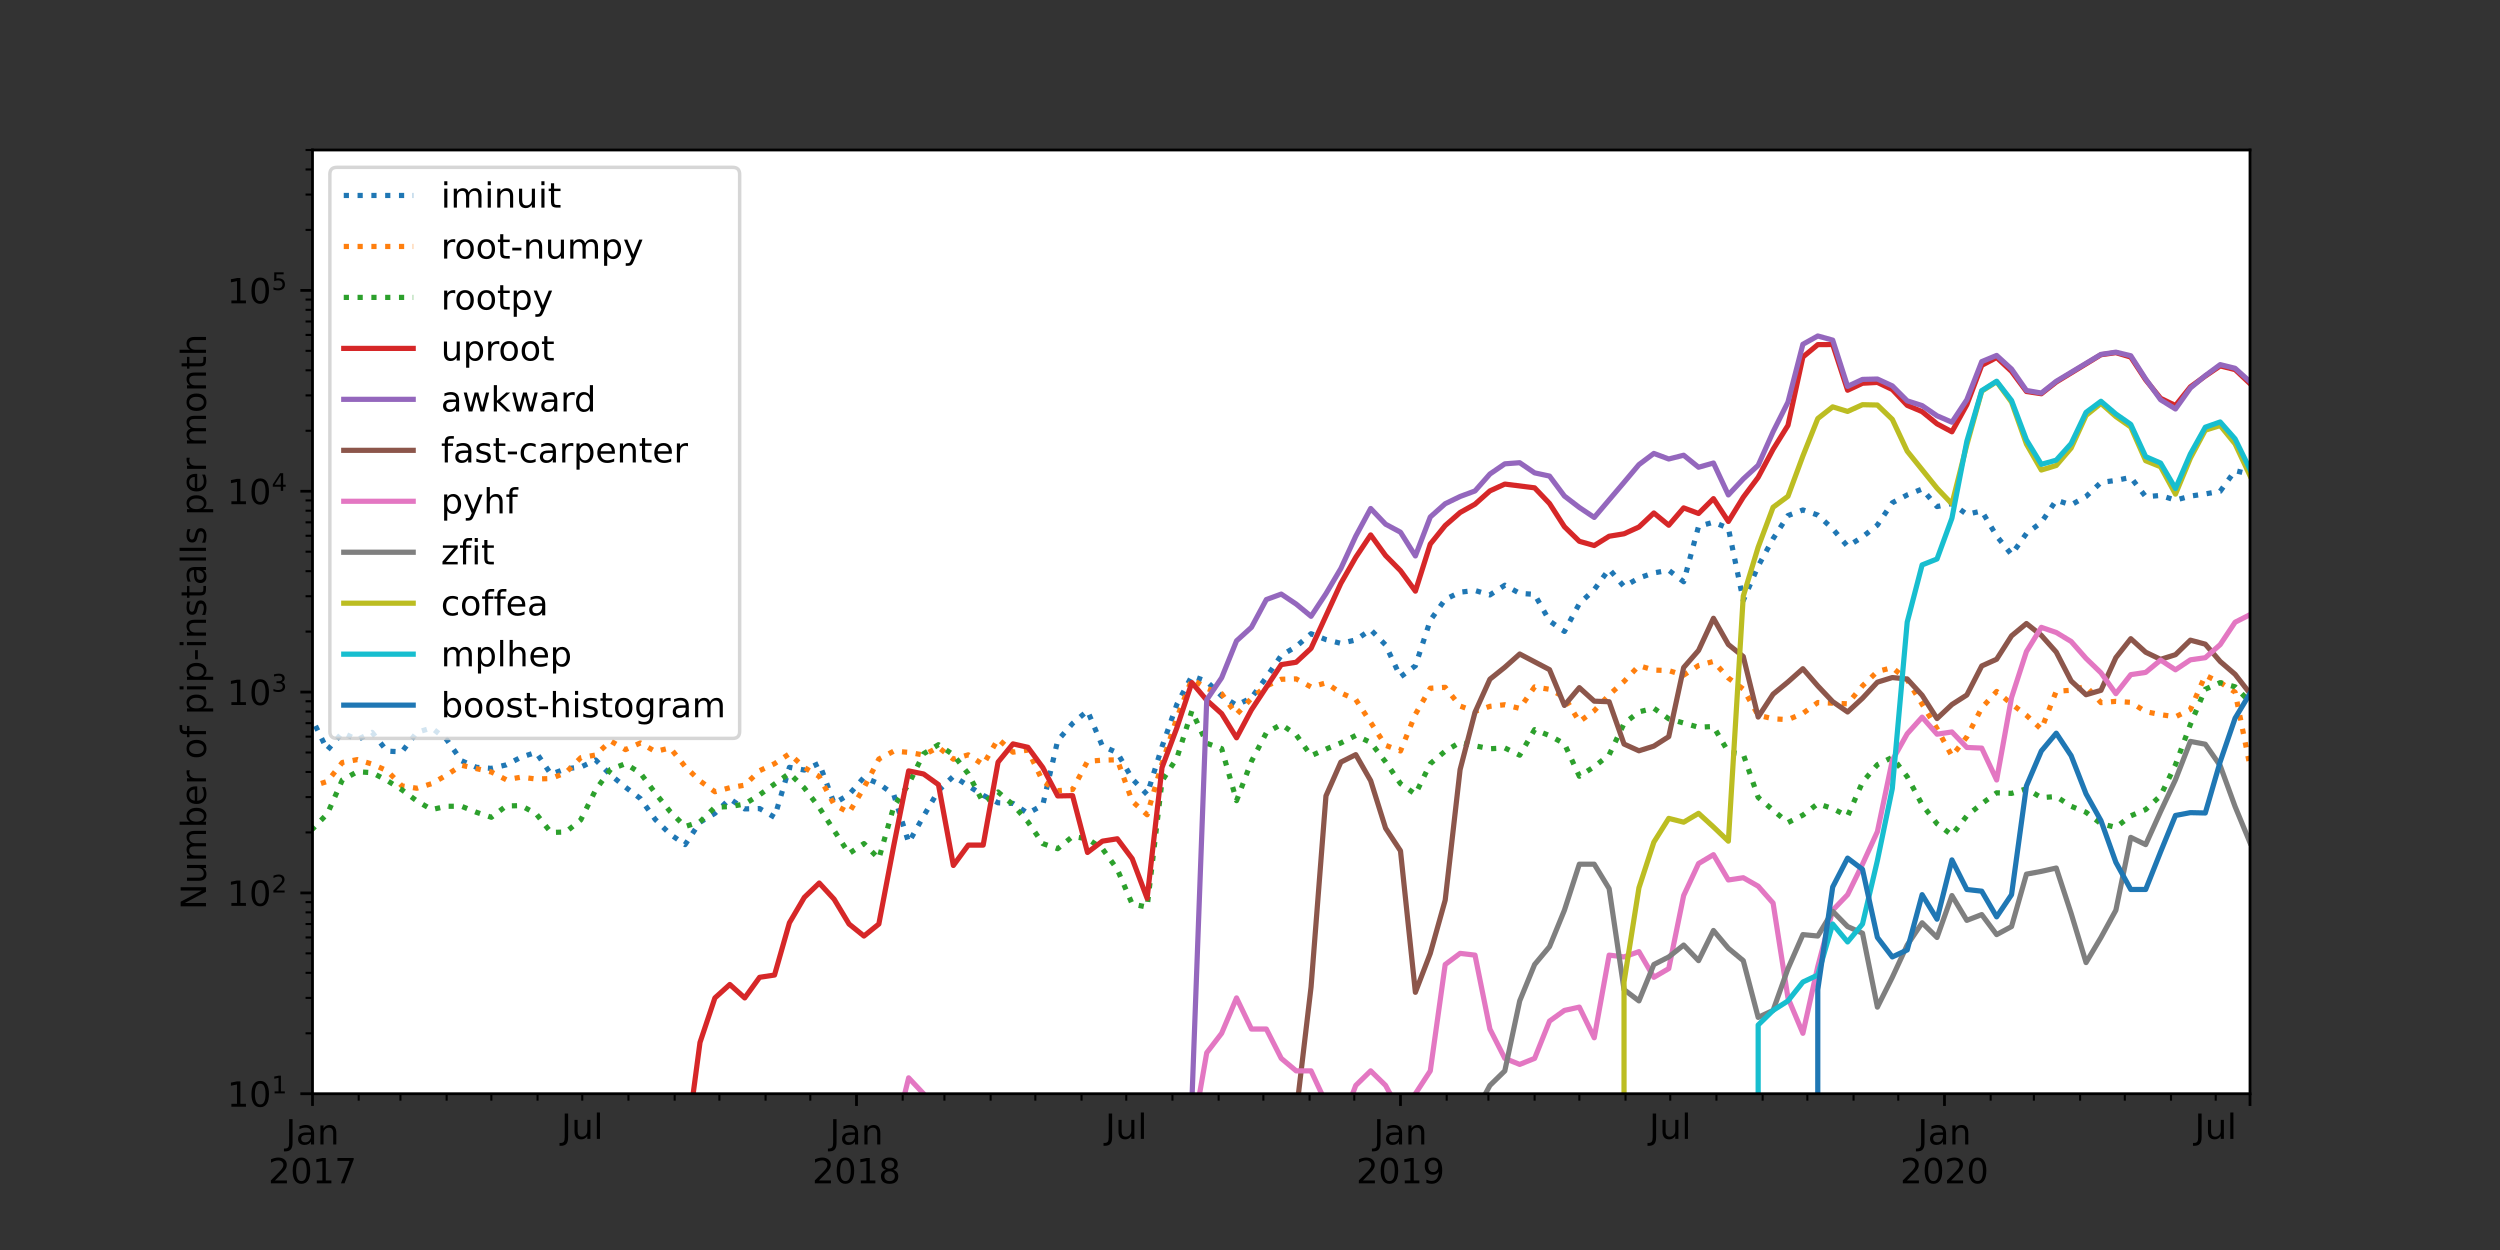 <?xml version="1.0" encoding="utf-8" standalone="no"?>
<!DOCTYPE svg PUBLIC "-//W3C//DTD SVG 1.1//EN"
  "http://www.w3.org/Graphics/SVG/1.1/DTD/svg11.dtd">
<!-- Created with matplotlib (https://matplotlib.org/) -->
<svg height="360pt" version="1.1" viewBox="0 0 720 360" width="720pt" xmlns="http://www.w3.org/2000/svg" xmlns:xlink="http://www.w3.org/1999/xlink">
 <rect x="0" y="0" width="720" height="360" fill="#333333" stroke="none"/>
 <defs>
  <style type="text/css">*{stroke-linecap:butt;stroke-linejoin:round;}</style>
 </defs>
 <g id="figure_1">
  <g id="patch_1">
   <path d="M 0 360 
L 720 360 
L 720 0 
L 0 0 
z
" style="fill:none;"/>
  </g>
  <g id="axes_1">
   <g id="patch_2">
    <path d="M 90 315 
L 648 315 
L 648 43.2 
L 90 43.2 
z
" style="fill:#ffffff;"/>
   </g>
   <g id="matplotlib.axis_1">
    <g id="xtick_1">
     <g id="line2d_1">
      <defs>
       <path d="M 0 0 
L 0 3.5 
" id="m2eaf71b777" style="stroke:#000000;stroke-width:0.8;"/>
      </defs>
      <g>
       <use style="stroke:#000000;stroke-width:0.8;" x="90" xlink:href="#m2eaf71b777" y="315"/>
      </g>
     </g>
     <g id="text_1">
      <!-- Jan -->
      <g transform="translate(82.292 329.598)scale(0.1 -0.1)">
       <defs>
        <path d="M 9.812 72.906 
L 19.672 72.906 
L 19.672 5.078 
Q 19.672 -8.109 14.672 -14.062 
Q 9.672 -20.016 -1.422 -20.016 
L -5.172 -20.016 
L -5.172 -11.719 
L -2.094 -11.719 
Q 4.438 -11.719 7.125 -8.047 
Q 9.812 -4.391 9.812 5.078 
z
" id="DejaVuSans-74"/>
        <path d="M 34.281 27.484 
Q 23.391 27.484 19.188 25 
Q 14.984 22.516 14.984 16.5 
Q 14.984 11.719 18.141 8.906 
Q 21.297 6.109 26.703 6.109 
Q 34.188 6.109 38.703 11.406 
Q 43.219 16.703 43.219 25.484 
L 43.219 27.484 
z
M 52.203 31.203 
L 52.203 0 
L 43.219 0 
L 43.219 8.297 
Q 40.141 3.328 35.547 0.953 
Q 30.953 -1.422 24.312 -1.422 
Q 15.922 -1.422 10.953 3.297 
Q 6 8.016 6 15.922 
Q 6 25.141 12.172 29.828 
Q 18.359 34.516 30.609 34.516 
L 43.219 34.516 
L 43.219 35.406 
Q 43.219 41.609 39.141 45 
Q 35.062 48.391 27.688 48.391 
Q 23 48.391 18.547 47.266 
Q 14.109 46.141 10.016 43.891 
L 10.016 52.203 
Q 14.938 54.109 19.578 55.047 
Q 24.219 56 28.609 56 
Q 40.484 56 46.344 49.844 
Q 52.203 43.703 52.203 31.203 
z
" id="DejaVuSans-97"/>
        <path d="M 54.891 33.016 
L 54.891 0 
L 45.906 0 
L 45.906 32.719 
Q 45.906 40.484 42.875 44.328 
Q 39.844 48.188 33.797 48.188 
Q 26.516 48.188 22.312 43.547 
Q 18.109 38.922 18.109 30.906 
L 18.109 0 
L 9.078 0 
L 9.078 54.688 
L 18.109 54.688 
L 18.109 46.188 
Q 21.344 51.125 25.703 53.562 
Q 30.078 56 35.797 56 
Q 45.219 56 50.047 50.172 
Q 54.891 44.344 54.891 33.016 
z
" id="DejaVuSans-110"/>
       </defs>
       <use xlink:href="#DejaVuSans-74"/>
       <use x="29.492" xlink:href="#DejaVuSans-97"/>
       <use x="90.771" xlink:href="#DejaVuSans-110"/>
      </g>
      <!-- 2017 -->
      <g transform="translate(77.275 340.796)scale(0.1 -0.1)">
       <defs>
        <path d="M 19.188 8.297 
L 53.609 8.297 
L 53.609 0 
L 7.328 0 
L 7.328 8.297 
Q 12.938 14.109 22.625 23.891 
Q 32.328 33.688 34.812 36.531 
Q 39.547 41.844 41.422 45.531 
Q 43.312 49.219 43.312 52.781 
Q 43.312 58.594 39.234 62.25 
Q 35.156 65.922 28.609 65.922 
Q 23.969 65.922 18.812 64.312 
Q 13.672 62.703 7.812 59.422 
L 7.812 69.391 
Q 13.766 71.781 18.938 73 
Q 24.125 74.219 28.422 74.219 
Q 39.75 74.219 46.484 68.547 
Q 53.219 62.891 53.219 53.422 
Q 53.219 48.922 51.531 44.891 
Q 49.859 40.875 45.406 35.406 
Q 44.188 33.984 37.641 27.219 
Q 31.109 20.453 19.188 8.297 
z
" id="DejaVuSans-50"/>
        <path d="M 31.781 66.406 
Q 24.172 66.406 20.328 58.906 
Q 16.5 51.422 16.5 36.375 
Q 16.5 21.391 20.328 13.891 
Q 24.172 6.391 31.781 6.391 
Q 39.453 6.391 43.281 13.891 
Q 47.125 21.391 47.125 36.375 
Q 47.125 51.422 43.281 58.906 
Q 39.453 66.406 31.781 66.406 
z
M 31.781 74.219 
Q 44.047 74.219 50.516 64.516 
Q 56.984 54.828 56.984 36.375 
Q 56.984 17.969 50.516 8.266 
Q 44.047 -1.422 31.781 -1.422 
Q 19.531 -1.422 13.062 8.266 
Q 6.594 17.969 6.594 36.375 
Q 6.594 54.828 13.062 64.516 
Q 19.531 74.219 31.781 74.219 
z
" id="DejaVuSans-48"/>
        <path d="M 12.406 8.297 
L 28.516 8.297 
L 28.516 63.922 
L 10.984 60.406 
L 10.984 69.391 
L 28.422 72.906 
L 38.281 72.906 
L 38.281 8.297 
L 54.391 8.297 
L 54.391 0 
L 12.406 0 
z
" id="DejaVuSans-49"/>
        <path d="M 8.203 72.906 
L 55.078 72.906 
L 55.078 68.703 
L 28.609 0 
L 18.312 0 
L 43.219 64.594 
L 8.203 64.594 
z
" id="DejaVuSans-55"/>
       </defs>
       <use xlink:href="#DejaVuSans-50"/>
       <use x="63.623" xlink:href="#DejaVuSans-48"/>
       <use x="127.246" xlink:href="#DejaVuSans-49"/>
       <use x="190.869" xlink:href="#DejaVuSans-55"/>
      </g>
     </g>
    </g>
    <g id="xtick_2">
     <g id="line2d_2">
      <g>
       <use style="stroke:#000000;stroke-width:0.8;" x="246.669" xlink:href="#m2eaf71b777" y="315"/>
      </g>
     </g>
     <g id="text_2">
      <!-- Jan -->
      <g transform="translate(238.961 329.598)scale(0.1 -0.1)">
       <use xlink:href="#DejaVuSans-74"/>
       <use x="29.492" xlink:href="#DejaVuSans-97"/>
       <use x="90.771" xlink:href="#DejaVuSans-110"/>
      </g>
      <!-- 2018 -->
      <g transform="translate(233.944 340.796)scale(0.1 -0.1)">
       <defs>
        <path d="M 31.781 34.625 
Q 24.75 34.625 20.719 30.859 
Q 16.703 27.094 16.703 20.516 
Q 16.703 13.922 20.719 10.156 
Q 24.75 6.391 31.781 6.391 
Q 38.812 6.391 42.859 10.172 
Q 46.922 13.969 46.922 20.516 
Q 46.922 27.094 42.891 30.859 
Q 38.875 34.625 31.781 34.625 
z
M 21.922 38.812 
Q 15.578 40.375 12.031 44.719 
Q 8.5 49.078 8.5 55.328 
Q 8.5 64.062 14.719 69.141 
Q 20.953 74.219 31.781 74.219 
Q 42.672 74.219 48.875 69.141 
Q 55.078 64.062 55.078 55.328 
Q 55.078 49.078 51.531 44.719 
Q 48 40.375 41.703 38.812 
Q 48.828 37.156 52.797 32.312 
Q 56.781 27.484 56.781 20.516 
Q 56.781 9.906 50.312 4.234 
Q 43.844 -1.422 31.781 -1.422 
Q 19.734 -1.422 13.25 4.234 
Q 6.781 9.906 6.781 20.516 
Q 6.781 27.484 10.781 32.312 
Q 14.797 37.156 21.922 38.812 
z
M 18.312 54.391 
Q 18.312 48.734 21.844 45.562 
Q 25.391 42.391 31.781 42.391 
Q 38.141 42.391 41.719 45.562 
Q 45.312 48.734 45.312 54.391 
Q 45.312 60.062 41.719 63.234 
Q 38.141 66.406 31.781 66.406 
Q 25.391 66.406 21.844 63.234 
Q 18.312 60.062 18.312 54.391 
z
" id="DejaVuSans-56"/>
       </defs>
       <use xlink:href="#DejaVuSans-50"/>
       <use x="63.623" xlink:href="#DejaVuSans-48"/>
       <use x="127.246" xlink:href="#DejaVuSans-49"/>
       <use x="190.869" xlink:href="#DejaVuSans-56"/>
      </g>
     </g>
    </g>
    <g id="xtick_3">
     <g id="line2d_3">
      <g>
       <use style="stroke:#000000;stroke-width:0.8;" x="403.338" xlink:href="#m2eaf71b777" y="315"/>
      </g>
     </g>
     <g id="text_3">
      <!-- Jan -->
      <g transform="translate(395.631 329.598)scale(0.1 -0.1)">
       <use xlink:href="#DejaVuSans-74"/>
       <use x="29.492" xlink:href="#DejaVuSans-97"/>
       <use x="90.771" xlink:href="#DejaVuSans-110"/>
      </g>
      <!-- 2019 -->
      <g transform="translate(390.613 340.796)scale(0.1 -0.1)">
       <defs>
        <path d="M 10.984 1.516 
L 10.984 10.5 
Q 14.703 8.734 18.5 7.812 
Q 22.312 6.891 25.984 6.891 
Q 35.75 6.891 40.891 13.453 
Q 46.047 20.016 46.781 33.406 
Q 43.953 29.203 39.594 26.953 
Q 35.25 24.703 29.984 24.703 
Q 19.047 24.703 12.672 31.312 
Q 6.297 37.938 6.297 49.422 
Q 6.297 60.641 12.938 67.422 
Q 19.578 74.219 30.609 74.219 
Q 43.266 74.219 49.922 64.516 
Q 56.594 54.828 56.594 36.375 
Q 56.594 19.141 48.406 8.859 
Q 40.234 -1.422 26.422 -1.422 
Q 22.703 -1.422 18.891 -0.688 
Q 15.094 0.047 10.984 1.516 
z
M 30.609 32.422 
Q 37.25 32.422 41.125 36.953 
Q 45.016 41.5 45.016 49.422 
Q 45.016 57.281 41.125 61.844 
Q 37.25 66.406 30.609 66.406 
Q 23.969 66.406 20.094 61.844 
Q 16.219 57.281 16.219 49.422 
Q 16.219 41.5 20.094 36.953 
Q 23.969 32.422 30.609 32.422 
z
" id="DejaVuSans-57"/>
       </defs>
       <use xlink:href="#DejaVuSans-50"/>
       <use x="63.623" xlink:href="#DejaVuSans-48"/>
       <use x="127.246" xlink:href="#DejaVuSans-49"/>
       <use x="190.869" xlink:href="#DejaVuSans-57"/>
      </g>
     </g>
    </g>
    <g id="xtick_4">
     <g id="line2d_4">
      <g>
       <use style="stroke:#000000;stroke-width:0.8;" x="560.008" xlink:href="#m2eaf71b777" y="315"/>
      </g>
     </g>
     <g id="text_4">
      <!-- Jan -->
      <g transform="translate(552.3 329.598)scale(0.1 -0.1)">
       <use xlink:href="#DejaVuSans-74"/>
       <use x="29.492" xlink:href="#DejaVuSans-97"/>
       <use x="90.771" xlink:href="#DejaVuSans-110"/>
      </g>
      <!-- 2020 -->
      <g transform="translate(547.283 340.796)scale(0.1 -0.1)">
       <use xlink:href="#DejaVuSans-50"/>
       <use x="63.623" xlink:href="#DejaVuSans-48"/>
       <use x="127.246" xlink:href="#DejaVuSans-50"/>
       <use x="190.869" xlink:href="#DejaVuSans-48"/>
      </g>
     </g>
    </g>
    <g id="xtick_5">
     <g id="line2d_5">
      <g>
       <use style="stroke:#000000;stroke-width:0.8;" x="648" xlink:href="#m2eaf71b777" y="315"/>
      </g>
     </g>
    </g>
    <g id="xtick_6">
     <g id="line2d_6">
      <defs>
       <path d="M 0 0 
L 0 2 
" id="m8a0aa0402f" style="stroke:#000000;stroke-width:0.6;"/>
      </defs>
      <g>
       <use style="stroke:#000000;stroke-width:0.6;" x="103.306" xlink:href="#m8a0aa0402f" y="315"/>
      </g>
     </g>
    </g>
    <g id="xtick_7">
     <g id="line2d_7">
      <g>
       <use style="stroke:#000000;stroke-width:0.6;" x="115.325" xlink:href="#m8a0aa0402f" y="315"/>
      </g>
     </g>
    </g>
    <g id="xtick_8">
     <g id="line2d_8">
      <g>
       <use style="stroke:#000000;stroke-width:0.6;" x="128.631" xlink:href="#m8a0aa0402f" y="315"/>
      </g>
     </g>
    </g>
    <g id="xtick_9">
     <g id="line2d_9">
      <g>
       <use style="stroke:#000000;stroke-width:0.6;" x="141.508" xlink:href="#m8a0aa0402f" y="315"/>
      </g>
     </g>
    </g>
    <g id="xtick_10">
     <g id="line2d_10">
      <g>
       <use style="stroke:#000000;stroke-width:0.6;" x="154.814" xlink:href="#m8a0aa0402f" y="315"/>
      </g>
     </g>
    </g>
    <g id="xtick_11">
     <g id="line2d_11">
      <g>
       <use style="stroke:#000000;stroke-width:0.6;" x="167.691" xlink:href="#m8a0aa0402f" y="315"/>
      </g>
     </g>
     <g id="text_5">
      <!-- Jul -->
      <g transform="translate(161.658 327.998)scale(0.1 -0.1)">
       <defs>
        <path d="M 8.5 21.578 
L 8.5 54.688 
L 17.484 54.688 
L 17.484 21.922 
Q 17.484 14.156 20.5 10.266 
Q 23.531 6.391 29.594 6.391 
Q 36.859 6.391 41.078 11.031 
Q 45.312 15.672 45.312 23.688 
L 45.312 54.688 
L 54.297 54.688 
L 54.297 0 
L 45.312 0 
L 45.312 8.406 
Q 42.047 3.422 37.719 1 
Q 33.406 -1.422 27.688 -1.422 
Q 18.266 -1.422 13.375 4.438 
Q 8.5 10.297 8.5 21.578 
z
M 31.109 56 
z
" id="DejaVuSans-117"/>
        <path d="M 9.422 75.984 
L 18.406 75.984 
L 18.406 0 
L 9.422 0 
z
" id="DejaVuSans-108"/>
       </defs>
       <use xlink:href="#DejaVuSans-74"/>
       <use x="29.492" xlink:href="#DejaVuSans-117"/>
       <use x="92.871" xlink:href="#DejaVuSans-108"/>
      </g>
     </g>
    </g>
    <g id="xtick_12">
     <g id="line2d_12">
      <g>
       <use style="stroke:#000000;stroke-width:0.6;" x="180.997" xlink:href="#m8a0aa0402f" y="315"/>
      </g>
     </g>
    </g>
    <g id="xtick_13">
     <g id="line2d_13">
      <g>
       <use style="stroke:#000000;stroke-width:0.6;" x="194.303" xlink:href="#m8a0aa0402f" y="315"/>
      </g>
     </g>
    </g>
    <g id="xtick_14">
     <g id="line2d_14">
      <g>
       <use style="stroke:#000000;stroke-width:0.6;" x="207.18" xlink:href="#m8a0aa0402f" y="315"/>
      </g>
     </g>
    </g>
    <g id="xtick_15">
     <g id="line2d_15">
      <g>
       <use style="stroke:#000000;stroke-width:0.6;" x="220.486" xlink:href="#m8a0aa0402f" y="315"/>
      </g>
     </g>
    </g>
    <g id="xtick_16">
     <g id="line2d_16">
      <g>
       <use style="stroke:#000000;stroke-width:0.6;" x="233.363" xlink:href="#m8a0aa0402f" y="315"/>
      </g>
     </g>
    </g>
    <g id="xtick_17">
     <g id="line2d_17">
      <g>
       <use style="stroke:#000000;stroke-width:0.6;" x="259.975" xlink:href="#m8a0aa0402f" y="315"/>
      </g>
     </g>
    </g>
    <g id="xtick_18">
     <g id="line2d_18">
      <g>
       <use style="stroke:#000000;stroke-width:0.6;" x="271.994" xlink:href="#m8a0aa0402f" y="315"/>
      </g>
     </g>
    </g>
    <g id="xtick_19">
     <g id="line2d_19">
      <g>
       <use style="stroke:#000000;stroke-width:0.6;" x="285.3" xlink:href="#m8a0aa0402f" y="315"/>
      </g>
     </g>
    </g>
    <g id="xtick_20">
     <g id="line2d_20">
      <g>
       <use style="stroke:#000000;stroke-width:0.6;" x="298.177" xlink:href="#m8a0aa0402f" y="315"/>
      </g>
     </g>
    </g>
    <g id="xtick_21">
     <g id="line2d_21">
      <g>
       <use style="stroke:#000000;stroke-width:0.6;" x="311.483" xlink:href="#m8a0aa0402f" y="315"/>
      </g>
     </g>
    </g>
    <g id="xtick_22">
     <g id="line2d_22">
      <g>
       <use style="stroke:#000000;stroke-width:0.6;" x="324.36" xlink:href="#m8a0aa0402f" y="315"/>
      </g>
     </g>
     <g id="text_6">
      <!-- Jul -->
      <g transform="translate(318.327 327.998)scale(0.1 -0.1)">
       <use xlink:href="#DejaVuSans-74"/>
       <use x="29.492" xlink:href="#DejaVuSans-117"/>
       <use x="92.871" xlink:href="#DejaVuSans-108"/>
      </g>
     </g>
    </g>
    <g id="xtick_23">
     <g id="line2d_23">
      <g>
       <use style="stroke:#000000;stroke-width:0.6;" x="337.666" xlink:href="#m8a0aa0402f" y="315"/>
      </g>
     </g>
    </g>
    <g id="xtick_24">
     <g id="line2d_24">
      <g>
       <use style="stroke:#000000;stroke-width:0.6;" x="350.972" xlink:href="#m8a0aa0402f" y="315"/>
      </g>
     </g>
    </g>
    <g id="xtick_25">
     <g id="line2d_25">
      <g>
       <use style="stroke:#000000;stroke-width:0.6;" x="363.849" xlink:href="#m8a0aa0402f" y="315"/>
      </g>
     </g>
    </g>
    <g id="xtick_26">
     <g id="line2d_26">
      <g>
       <use style="stroke:#000000;stroke-width:0.6;" x="377.155" xlink:href="#m8a0aa0402f" y="315"/>
      </g>
     </g>
    </g>
    <g id="xtick_27">
     <g id="line2d_27">
      <g>
       <use style="stroke:#000000;stroke-width:0.6;" x="390.032" xlink:href="#m8a0aa0402f" y="315"/>
      </g>
     </g>
    </g>
    <g id="xtick_28">
     <g id="line2d_28">
      <g>
       <use style="stroke:#000000;stroke-width:0.6;" x="416.645" xlink:href="#m8a0aa0402f" y="315"/>
      </g>
     </g>
    </g>
    <g id="xtick_29">
     <g id="line2d_29">
      <g>
       <use style="stroke:#000000;stroke-width:0.6;" x="428.663" xlink:href="#m8a0aa0402f" y="315"/>
      </g>
     </g>
    </g>
    <g id="xtick_30">
     <g id="line2d_30">
      <g>
       <use style="stroke:#000000;stroke-width:0.6;" x="441.969" xlink:href="#m8a0aa0402f" y="315"/>
      </g>
     </g>
    </g>
    <g id="xtick_31">
     <g id="line2d_31">
      <g>
       <use style="stroke:#000000;stroke-width:0.6;" x="454.846" xlink:href="#m8a0aa0402f" y="315"/>
      </g>
     </g>
    </g>
    <g id="xtick_32">
     <g id="line2d_32">
      <g>
       <use style="stroke:#000000;stroke-width:0.6;" x="468.152" xlink:href="#m8a0aa0402f" y="315"/>
      </g>
     </g>
    </g>
    <g id="xtick_33">
     <g id="line2d_33">
      <g>
       <use style="stroke:#000000;stroke-width:0.6;" x="481.029" xlink:href="#m8a0aa0402f" y="315"/>
      </g>
     </g>
     <g id="text_7">
      <!-- Jul -->
      <g transform="translate(474.996 327.998)scale(0.1 -0.1)">
       <use xlink:href="#DejaVuSans-74"/>
       <use x="29.492" xlink:href="#DejaVuSans-117"/>
       <use x="92.871" xlink:href="#DejaVuSans-108"/>
      </g>
     </g>
    </g>
    <g id="xtick_34">
     <g id="line2d_34">
      <g>
       <use style="stroke:#000000;stroke-width:0.6;" x="494.335" xlink:href="#m8a0aa0402f" y="315"/>
      </g>
     </g>
    </g>
    <g id="xtick_35">
     <g id="line2d_35">
      <g>
       <use style="stroke:#000000;stroke-width:0.6;" x="507.642" xlink:href="#m8a0aa0402f" y="315"/>
      </g>
     </g>
    </g>
    <g id="xtick_36">
     <g id="line2d_36">
      <g>
       <use style="stroke:#000000;stroke-width:0.6;" x="520.518" xlink:href="#m8a0aa0402f" y="315"/>
      </g>
     </g>
    </g>
    <g id="xtick_37">
     <g id="line2d_37">
      <g>
       <use style="stroke:#000000;stroke-width:0.6;" x="533.825" xlink:href="#m8a0aa0402f" y="315"/>
      </g>
     </g>
    </g>
    <g id="xtick_38">
     <g id="line2d_38">
      <g>
       <use style="stroke:#000000;stroke-width:0.6;" x="546.702" xlink:href="#m8a0aa0402f" y="315"/>
      </g>
     </g>
    </g>
    <g id="xtick_39">
     <g id="line2d_39">
      <g>
       <use style="stroke:#000000;stroke-width:0.6;" x="573.314" xlink:href="#m8a0aa0402f" y="315"/>
      </g>
     </g>
    </g>
    <g id="xtick_40">
     <g id="line2d_40">
      <g>
       <use style="stroke:#000000;stroke-width:0.6;" x="585.762" xlink:href="#m8a0aa0402f" y="315"/>
      </g>
     </g>
    </g>
    <g id="xtick_41">
     <g id="line2d_41">
      <g>
       <use style="stroke:#000000;stroke-width:0.6;" x="599.068" xlink:href="#m8a0aa0402f" y="315"/>
      </g>
     </g>
    </g>
    <g id="xtick_42">
     <g id="line2d_42">
      <g>
       <use style="stroke:#000000;stroke-width:0.6;" x="611.945" xlink:href="#m8a0aa0402f" y="315"/>
      </g>
     </g>
    </g>
    <g id="xtick_43">
     <g id="line2d_43">
      <g>
       <use style="stroke:#000000;stroke-width:0.6;" x="625.251" xlink:href="#m8a0aa0402f" y="315"/>
      </g>
     </g>
    </g>
    <g id="xtick_44">
     <g id="line2d_44">
      <g>
       <use style="stroke:#000000;stroke-width:0.6;" x="638.128" xlink:href="#m8a0aa0402f" y="315"/>
      </g>
     </g>
     <g id="text_8">
      <!-- Jul -->
      <g transform="translate(632.095 327.998)scale(0.1 -0.1)">
       <use xlink:href="#DejaVuSans-74"/>
       <use x="29.492" xlink:href="#DejaVuSans-117"/>
       <use x="92.871" xlink:href="#DejaVuSans-108"/>
      </g>
     </g>
    </g>
   </g>
   <g id="matplotlib.axis_2">
    <g id="ytick_1">
     <g id="line2d_45">
      <defs>
       <path d="M 0 0 
L -3.5 0 
" id="m5ab95d3120" style="stroke:#000000;stroke-width:0.8;"/>
      </defs>
      <g>
       <use style="stroke:#000000;stroke-width:0.8;" x="90" xlink:href="#m5ab95d3120" y="315"/>
      </g>
     </g>
     <g id="text_9">
      <!-- $\mathdefault{10^{1}}$ -->
      <g transform="translate(65.4 318.799)scale(0.1 -0.1)">
       <use transform="translate(0 0.684)" xlink:href="#DejaVuSans-49"/>
       <use transform="translate(63.623 0.684)" xlink:href="#DejaVuSans-48"/>
       <use transform="translate(128.203 38.966)scale(0.7)" xlink:href="#DejaVuSans-49"/>
      </g>
     </g>
    </g>
    <g id="ytick_2">
     <g id="line2d_46">
      <g>
       <use style="stroke:#000000;stroke-width:0.8;" x="90" xlink:href="#m5ab95d3120" y="257.158"/>
      </g>
     </g>
     <g id="text_10">
      <!-- $\mathdefault{10^{2}}$ -->
      <g transform="translate(65.4 260.957)scale(0.1 -0.1)">
       <use transform="translate(0 0.766)" xlink:href="#DejaVuSans-49"/>
       <use transform="translate(63.623 0.766)" xlink:href="#DejaVuSans-48"/>
       <use transform="translate(128.203 39.047)scale(0.7)" xlink:href="#DejaVuSans-50"/>
      </g>
     </g>
    </g>
    <g id="ytick_3">
     <g id="line2d_47">
      <g>
       <use style="stroke:#000000;stroke-width:0.8;" x="90" xlink:href="#m5ab95d3120" y="199.315"/>
      </g>
     </g>
     <g id="text_11">
      <!-- $\mathdefault{10^{3}}$ -->
      <g transform="translate(65.4 203.114)scale(0.1 -0.1)">
       <defs>
        <path d="M 40.578 39.312 
Q 47.656 37.797 51.625 33 
Q 55.609 28.219 55.609 21.188 
Q 55.609 10.406 48.188 4.484 
Q 40.766 -1.422 27.094 -1.422 
Q 22.516 -1.422 17.656 -0.516 
Q 12.797 0.391 7.625 2.203 
L 7.625 11.719 
Q 11.719 9.328 16.594 8.109 
Q 21.484 6.891 26.812 6.891 
Q 36.078 6.891 40.938 10.547 
Q 45.797 14.203 45.797 21.188 
Q 45.797 27.641 41.281 31.266 
Q 36.766 34.906 28.719 34.906 
L 20.219 34.906 
L 20.219 43.016 
L 29.109 43.016 
Q 36.375 43.016 40.234 45.922 
Q 44.094 48.828 44.094 54.297 
Q 44.094 59.906 40.109 62.906 
Q 36.141 65.922 28.719 65.922 
Q 24.656 65.922 20.016 65.031 
Q 15.375 64.156 9.812 62.312 
L 9.812 71.094 
Q 15.438 72.656 20.344 73.438 
Q 25.25 74.219 29.594 74.219 
Q 40.828 74.219 47.359 69.109 
Q 53.906 64.016 53.906 55.328 
Q 53.906 49.266 50.438 45.094 
Q 46.969 40.922 40.578 39.312 
z
" id="DejaVuSans-51"/>
       </defs>
       <use transform="translate(0 0.766)" xlink:href="#DejaVuSans-49"/>
       <use transform="translate(63.623 0.766)" xlink:href="#DejaVuSans-48"/>
       <use transform="translate(128.203 39.047)scale(0.7)" xlink:href="#DejaVuSans-51"/>
      </g>
     </g>
    </g>
    <g id="ytick_4">
     <g id="line2d_48">
      <g>
       <use style="stroke:#000000;stroke-width:0.8;" x="90" xlink:href="#m5ab95d3120" y="141.473"/>
      </g>
     </g>
     <g id="text_12">
      <!-- $\mathdefault{10^{4}}$ -->
      <g transform="translate(65.4 145.272)scale(0.1 -0.1)">
       <defs>
        <path d="M 37.797 64.312 
L 12.891 25.391 
L 37.797 25.391 
z
M 35.203 72.906 
L 47.609 72.906 
L 47.609 25.391 
L 58.016 25.391 
L 58.016 17.188 
L 47.609 17.188 
L 47.609 0 
L 37.797 0 
L 37.797 17.188 
L 4.891 17.188 
L 4.891 26.703 
z
" id="DejaVuSans-52"/>
       </defs>
       <use transform="translate(0 0.684)" xlink:href="#DejaVuSans-49"/>
       <use transform="translate(63.623 0.684)" xlink:href="#DejaVuSans-48"/>
       <use transform="translate(128.203 38.966)scale(0.7)" xlink:href="#DejaVuSans-52"/>
      </g>
     </g>
    </g>
    <g id="ytick_5">
     <g id="line2d_49">
      <g>
       <use style="stroke:#000000;stroke-width:0.8;" x="90" xlink:href="#m5ab95d3120" y="83.63"/>
      </g>
     </g>
     <g id="text_13">
      <!-- $\mathdefault{10^{5}}$ -->
      <g transform="translate(65.4 87.429)scale(0.1 -0.1)">
       <defs>
        <path d="M 10.797 72.906 
L 49.516 72.906 
L 49.516 64.594 
L 19.828 64.594 
L 19.828 46.734 
Q 21.969 47.469 24.109 47.828 
Q 26.266 48.188 28.422 48.188 
Q 40.625 48.188 47.75 41.5 
Q 54.891 34.812 54.891 23.391 
Q 54.891 11.625 47.562 5.094 
Q 40.234 -1.422 26.906 -1.422 
Q 22.312 -1.422 17.547 -0.641 
Q 12.797 0.141 7.719 1.703 
L 7.719 11.625 
Q 12.109 9.234 16.797 8.062 
Q 21.484 6.891 26.703 6.891 
Q 35.156 6.891 40.078 11.328 
Q 45.016 15.766 45.016 23.391 
Q 45.016 31 40.078 35.438 
Q 35.156 39.891 26.703 39.891 
Q 22.75 39.891 18.812 39.016 
Q 14.891 38.141 10.797 36.281 
z
" id="DejaVuSans-53"/>
       </defs>
       <use transform="translate(0 0.684)" xlink:href="#DejaVuSans-49"/>
       <use transform="translate(63.623 0.684)" xlink:href="#DejaVuSans-48"/>
       <use transform="translate(128.203 38.966)scale(0.7)" xlink:href="#DejaVuSans-53"/>
      </g>
     </g>
    </g>
    <g id="ytick_6">
     <g id="line2d_50">
      <defs>
       <path d="M 0 0 
L -2 0 
" id="m476b029c22" style="stroke:#000000;stroke-width:0.6;"/>
      </defs>
      <g>
       <use style="stroke:#000000;stroke-width:0.6;" x="90" xlink:href="#m476b029c22" y="297.588"/>
      </g>
     </g>
    </g>
    <g id="ytick_7">
     <g id="line2d_51">
      <g>
       <use style="stroke:#000000;stroke-width:0.6;" x="90" xlink:href="#m476b029c22" y="287.402"/>
      </g>
     </g>
    </g>
    <g id="ytick_8">
     <g id="line2d_52">
      <g>
       <use style="stroke:#000000;stroke-width:0.6;" x="90" xlink:href="#m476b029c22" y="280.175"/>
      </g>
     </g>
    </g>
    <g id="ytick_9">
     <g id="line2d_53">
      <g>
       <use style="stroke:#000000;stroke-width:0.6;" x="90" xlink:href="#m476b029c22" y="274.57"/>
      </g>
     </g>
    </g>
    <g id="ytick_10">
     <g id="line2d_54">
      <g>
       <use style="stroke:#000000;stroke-width:0.6;" x="90" xlink:href="#m476b029c22" y="269.99"/>
      </g>
     </g>
    </g>
    <g id="ytick_11">
     <g id="line2d_55">
      <g>
       <use style="stroke:#000000;stroke-width:0.6;" x="90" xlink:href="#m476b029c22" y="266.117"/>
      </g>
     </g>
    </g>
    <g id="ytick_12">
     <g id="line2d_56">
      <g>
       <use style="stroke:#000000;stroke-width:0.6;" x="90" xlink:href="#m476b029c22" y="262.763"/>
      </g>
     </g>
    </g>
    <g id="ytick_13">
     <g id="line2d_57">
      <g>
       <use style="stroke:#000000;stroke-width:0.6;" x="90" xlink:href="#m476b029c22" y="259.804"/>
      </g>
     </g>
    </g>
    <g id="ytick_14">
     <g id="line2d_58">
      <g>
       <use style="stroke:#000000;stroke-width:0.6;" x="90" xlink:href="#m476b029c22" y="239.745"/>
      </g>
     </g>
    </g>
    <g id="ytick_15">
     <g id="line2d_59">
      <g>
       <use style="stroke:#000000;stroke-width:0.6;" x="90" xlink:href="#m476b029c22" y="229.56"/>
      </g>
     </g>
    </g>
    <g id="ytick_16">
     <g id="line2d_60">
      <g>
       <use style="stroke:#000000;stroke-width:0.6;" x="90" xlink:href="#m476b029c22" y="222.333"/>
      </g>
     </g>
    </g>
    <g id="ytick_17">
     <g id="line2d_61">
      <g>
       <use style="stroke:#000000;stroke-width:0.6;" x="90" xlink:href="#m476b029c22" y="216.727"/>
      </g>
     </g>
    </g>
    <g id="ytick_18">
     <g id="line2d_62">
      <g>
       <use style="stroke:#000000;stroke-width:0.6;" x="90" xlink:href="#m476b029c22" y="212.147"/>
      </g>
     </g>
    </g>
    <g id="ytick_19">
     <g id="line2d_63">
      <g>
       <use style="stroke:#000000;stroke-width:0.6;" x="90" xlink:href="#m476b029c22" y="208.275"/>
      </g>
     </g>
    </g>
    <g id="ytick_20">
     <g id="line2d_64">
      <g>
       <use style="stroke:#000000;stroke-width:0.6;" x="90" xlink:href="#m476b029c22" y="204.921"/>
      </g>
     </g>
    </g>
    <g id="ytick_21">
     <g id="line2d_65">
      <g>
       <use style="stroke:#000000;stroke-width:0.6;" x="90" xlink:href="#m476b029c22" y="201.962"/>
      </g>
     </g>
    </g>
    <g id="ytick_22">
     <g id="line2d_66">
      <g>
       <use style="stroke:#000000;stroke-width:0.6;" x="90" xlink:href="#m476b029c22" y="181.903"/>
      </g>
     </g>
    </g>
    <g id="ytick_23">
     <g id="line2d_67">
      <g>
       <use style="stroke:#000000;stroke-width:0.6;" x="90" xlink:href="#m476b029c22" y="171.717"/>
      </g>
     </g>
    </g>
    <g id="ytick_24">
     <g id="line2d_68">
      <g>
       <use style="stroke:#000000;stroke-width:0.6;" x="90" xlink:href="#m476b029c22" y="164.49"/>
      </g>
     </g>
    </g>
    <g id="ytick_25">
     <g id="line2d_69">
      <g>
       <use style="stroke:#000000;stroke-width:0.6;" x="90" xlink:href="#m476b029c22" y="158.885"/>
      </g>
     </g>
    </g>
    <g id="ytick_26">
     <g id="line2d_70">
      <g>
       <use style="stroke:#000000;stroke-width:0.6;" x="90" xlink:href="#m476b029c22" y="154.305"/>
      </g>
     </g>
    </g>
    <g id="ytick_27">
     <g id="line2d_71">
      <g>
       <use style="stroke:#000000;stroke-width:0.6;" x="90" xlink:href="#m476b029c22" y="150.433"/>
      </g>
     </g>
    </g>
    <g id="ytick_28">
     <g id="line2d_72">
      <g>
       <use style="stroke:#000000;stroke-width:0.6;" x="90" xlink:href="#m476b029c22" y="147.078"/>
      </g>
     </g>
    </g>
    <g id="ytick_29">
     <g id="line2d_73">
      <g>
       <use style="stroke:#000000;stroke-width:0.6;" x="90" xlink:href="#m476b029c22" y="144.119"/>
      </g>
     </g>
    </g>
    <g id="ytick_30">
     <g id="line2d_74">
      <g>
       <use style="stroke:#000000;stroke-width:0.6;" x="90" xlink:href="#m476b029c22" y="124.06"/>
      </g>
     </g>
    </g>
    <g id="ytick_31">
     <g id="line2d_75">
      <g>
       <use style="stroke:#000000;stroke-width:0.6;" x="90" xlink:href="#m476b029c22" y="113.875"/>
      </g>
     </g>
    </g>
    <g id="ytick_32">
     <g id="line2d_76">
      <g>
       <use style="stroke:#000000;stroke-width:0.6;" x="90" xlink:href="#m476b029c22" y="106.648"/>
      </g>
     </g>
    </g>
    <g id="ytick_33">
     <g id="line2d_77">
      <g>
       <use style="stroke:#000000;stroke-width:0.6;" x="90" xlink:href="#m476b029c22" y="101.042"/>
      </g>
     </g>
    </g>
    <g id="ytick_34">
     <g id="line2d_78">
      <g>
       <use style="stroke:#000000;stroke-width:0.6;" x="90" xlink:href="#m476b029c22" y="96.462"/>
      </g>
     </g>
    </g>
    <g id="ytick_35">
     <g id="line2d_79">
      <g>
       <use style="stroke:#000000;stroke-width:0.6;" x="90" xlink:href="#m476b029c22" y="92.59"/>
      </g>
     </g>
    </g>
    <g id="ytick_36">
     <g id="line2d_80">
      <g>
       <use style="stroke:#000000;stroke-width:0.6;" x="90" xlink:href="#m476b029c22" y="89.236"/>
      </g>
     </g>
    </g>
    <g id="ytick_37">
     <g id="line2d_81">
      <g>
       <use style="stroke:#000000;stroke-width:0.6;" x="90" xlink:href="#m476b029c22" y="86.277"/>
      </g>
     </g>
    </g>
    <g id="ytick_38">
     <g id="line2d_82">
      <g>
       <use style="stroke:#000000;stroke-width:0.6;" x="90" xlink:href="#m476b029c22" y="66.218"/>
      </g>
     </g>
    </g>
    <g id="ytick_39">
     <g id="line2d_83">
      <g>
       <use style="stroke:#000000;stroke-width:0.6;" x="90" xlink:href="#m476b029c22" y="56.032"/>
      </g>
     </g>
    </g>
    <g id="ytick_40">
     <g id="line2d_84">
      <g>
       <use style="stroke:#000000;stroke-width:0.6;" x="90" xlink:href="#m476b029c22" y="48.806"/>
      </g>
     </g>
    </g>
    <g id="ytick_41">
     <g id="line2d_85">
      <g>
       <use style="stroke:#000000;stroke-width:0.6;" x="90" xlink:href="#m476b029c22" y="43.2"/>
      </g>
     </g>
    </g>
    <g id="text_14">
     <!-- Number of pip-installs per month -->
     <g transform="translate(59.32 262.006)rotate(-90)scale(0.1 -0.1)">
      <defs>
       <path d="M 9.812 72.906 
L 23.094 72.906 
L 55.422 11.922 
L 55.422 72.906 
L 64.984 72.906 
L 64.984 0 
L 51.703 0 
L 19.391 60.984 
L 19.391 0 
L 9.812 0 
z
" id="DejaVuSans-78"/>
       <path d="M 52 44.188 
Q 55.375 50.25 60.062 53.125 
Q 64.75 56 71.094 56 
Q 79.641 56 84.281 50.016 
Q 88.922 44.047 88.922 33.016 
L 88.922 0 
L 79.891 0 
L 79.891 32.719 
Q 79.891 40.578 77.094 44.375 
Q 74.312 48.188 68.609 48.188 
Q 61.625 48.188 57.562 43.547 
Q 53.516 38.922 53.516 30.906 
L 53.516 0 
L 44.484 0 
L 44.484 32.719 
Q 44.484 40.625 41.703 44.406 
Q 38.922 48.188 33.109 48.188 
Q 26.219 48.188 22.156 43.531 
Q 18.109 38.875 18.109 30.906 
L 18.109 0 
L 9.078 0 
L 9.078 54.688 
L 18.109 54.688 
L 18.109 46.188 
Q 21.188 51.219 25.484 53.609 
Q 29.781 56 35.688 56 
Q 41.656 56 45.828 52.969 
Q 50 49.953 52 44.188 
z
" id="DejaVuSans-109"/>
       <path d="M 48.688 27.297 
Q 48.688 37.203 44.609 42.844 
Q 40.531 48.484 33.406 48.484 
Q 26.266 48.484 22.188 42.844 
Q 18.109 37.203 18.109 27.297 
Q 18.109 17.391 22.188 11.75 
Q 26.266 6.109 33.406 6.109 
Q 40.531 6.109 44.609 11.75 
Q 48.688 17.391 48.688 27.297 
z
M 18.109 46.391 
Q 20.953 51.266 25.266 53.625 
Q 29.594 56 35.594 56 
Q 45.562 56 51.781 48.094 
Q 58.016 40.188 58.016 27.297 
Q 58.016 14.406 51.781 6.484 
Q 45.562 -1.422 35.594 -1.422 
Q 29.594 -1.422 25.266 0.953 
Q 20.953 3.328 18.109 8.203 
L 18.109 0 
L 9.078 0 
L 9.078 75.984 
L 18.109 75.984 
z
" id="DejaVuSans-98"/>
       <path d="M 56.203 29.594 
L 56.203 25.203 
L 14.891 25.203 
Q 15.484 15.922 20.484 11.062 
Q 25.484 6.203 34.422 6.203 
Q 39.594 6.203 44.453 7.469 
Q 49.312 8.734 54.109 11.281 
L 54.109 2.781 
Q 49.266 0.734 44.188 -0.344 
Q 39.109 -1.422 33.891 -1.422 
Q 20.797 -1.422 13.156 6.188 
Q 5.516 13.812 5.516 26.812 
Q 5.516 40.234 12.766 48.109 
Q 20.016 56 32.328 56 
Q 43.359 56 49.781 48.891 
Q 56.203 41.797 56.203 29.594 
z
M 47.219 32.234 
Q 47.125 39.594 43.094 43.984 
Q 39.062 48.391 32.422 48.391 
Q 24.906 48.391 20.391 44.141 
Q 15.875 39.891 15.188 32.172 
z
" id="DejaVuSans-101"/>
       <path d="M 41.109 46.297 
Q 39.594 47.172 37.812 47.578 
Q 36.031 48 33.891 48 
Q 26.266 48 22.188 43.047 
Q 18.109 38.094 18.109 28.812 
L 18.109 0 
L 9.078 0 
L 9.078 54.688 
L 18.109 54.688 
L 18.109 46.188 
Q 20.953 51.172 25.484 53.578 
Q 30.031 56 36.531 56 
Q 37.453 56 38.578 55.875 
Q 39.703 55.766 41.062 55.516 
z
" id="DejaVuSans-114"/>
       <path id="DejaVuSans-32"/>
       <path d="M 30.609 48.391 
Q 23.391 48.391 19.188 42.75 
Q 14.984 37.109 14.984 27.297 
Q 14.984 17.484 19.156 11.844 
Q 23.344 6.203 30.609 6.203 
Q 37.797 6.203 41.984 11.859 
Q 46.188 17.531 46.188 27.297 
Q 46.188 37.016 41.984 42.703 
Q 37.797 48.391 30.609 48.391 
z
M 30.609 56 
Q 42.328 56 49.016 48.375 
Q 55.719 40.766 55.719 27.297 
Q 55.719 13.875 49.016 6.219 
Q 42.328 -1.422 30.609 -1.422 
Q 18.844 -1.422 12.172 6.219 
Q 5.516 13.875 5.516 27.297 
Q 5.516 40.766 12.172 48.375 
Q 18.844 56 30.609 56 
z
" id="DejaVuSans-111"/>
       <path d="M 37.109 75.984 
L 37.109 68.5 
L 28.516 68.5 
Q 23.688 68.5 21.797 66.547 
Q 19.922 64.594 19.922 59.516 
L 19.922 54.688 
L 34.719 54.688 
L 34.719 47.703 
L 19.922 47.703 
L 19.922 0 
L 10.891 0 
L 10.891 47.703 
L 2.297 47.703 
L 2.297 54.688 
L 10.891 54.688 
L 10.891 58.5 
Q 10.891 67.625 15.141 71.797 
Q 19.391 75.984 28.609 75.984 
z
" id="DejaVuSans-102"/>
       <path d="M 18.109 8.203 
L 18.109 -20.797 
L 9.078 -20.797 
L 9.078 54.688 
L 18.109 54.688 
L 18.109 46.391 
Q 20.953 51.266 25.266 53.625 
Q 29.594 56 35.594 56 
Q 45.562 56 51.781 48.094 
Q 58.016 40.188 58.016 27.297 
Q 58.016 14.406 51.781 6.484 
Q 45.562 -1.422 35.594 -1.422 
Q 29.594 -1.422 25.266 0.953 
Q 20.953 3.328 18.109 8.203 
z
M 48.688 27.297 
Q 48.688 37.203 44.609 42.844 
Q 40.531 48.484 33.406 48.484 
Q 26.266 48.484 22.188 42.844 
Q 18.109 37.203 18.109 27.297 
Q 18.109 17.391 22.188 11.75 
Q 26.266 6.109 33.406 6.109 
Q 40.531 6.109 44.609 11.75 
Q 48.688 17.391 48.688 27.297 
z
" id="DejaVuSans-112"/>
       <path d="M 9.422 54.688 
L 18.406 54.688 
L 18.406 0 
L 9.422 0 
z
M 9.422 75.984 
L 18.406 75.984 
L 18.406 64.594 
L 9.422 64.594 
z
" id="DejaVuSans-105"/>
       <path d="M 4.891 31.391 
L 31.203 31.391 
L 31.203 23.391 
L 4.891 23.391 
z
" id="DejaVuSans-45"/>
       <path d="M 44.281 53.078 
L 44.281 44.578 
Q 40.484 46.531 36.375 47.5 
Q 32.281 48.484 27.875 48.484 
Q 21.188 48.484 17.844 46.438 
Q 14.5 44.391 14.5 40.281 
Q 14.5 37.156 16.891 35.375 
Q 19.281 33.594 26.516 31.984 
L 29.594 31.297 
Q 39.156 29.25 43.188 25.516 
Q 47.219 21.781 47.219 15.094 
Q 47.219 7.469 41.188 3.016 
Q 35.156 -1.422 24.609 -1.422 
Q 20.219 -1.422 15.453 -0.562 
Q 10.688 0.297 5.422 2 
L 5.422 11.281 
Q 10.406 8.688 15.234 7.391 
Q 20.062 6.109 24.812 6.109 
Q 31.156 6.109 34.562 8.281 
Q 37.984 10.453 37.984 14.406 
Q 37.984 18.062 35.516 20.016 
Q 33.062 21.969 24.703 23.781 
L 21.578 24.516 
Q 13.234 26.266 9.516 29.906 
Q 5.812 33.547 5.812 39.891 
Q 5.812 47.609 11.281 51.797 
Q 16.75 56 26.812 56 
Q 31.781 56 36.172 55.266 
Q 40.578 54.547 44.281 53.078 
z
" id="DejaVuSans-115"/>
       <path d="M 18.312 70.219 
L 18.312 54.688 
L 36.812 54.688 
L 36.812 47.703 
L 18.312 47.703 
L 18.312 18.016 
Q 18.312 11.328 20.141 9.422 
Q 21.969 7.516 27.594 7.516 
L 36.812 7.516 
L 36.812 0 
L 27.594 0 
Q 17.188 0 13.234 3.875 
Q 9.281 7.766 9.281 18.016 
L 9.281 47.703 
L 2.688 47.703 
L 2.688 54.688 
L 9.281 54.688 
L 9.281 70.219 
z
" id="DejaVuSans-116"/>
       <path d="M 54.891 33.016 
L 54.891 0 
L 45.906 0 
L 45.906 32.719 
Q 45.906 40.484 42.875 44.328 
Q 39.844 48.188 33.797 48.188 
Q 26.516 48.188 22.312 43.547 
Q 18.109 38.922 18.109 30.906 
L 18.109 0 
L 9.078 0 
L 9.078 75.984 
L 18.109 75.984 
L 18.109 46.188 
Q 21.344 51.125 25.703 53.562 
Q 30.078 56 35.797 56 
Q 45.219 56 50.047 50.172 
Q 54.891 44.344 54.891 33.016 
z
" id="DejaVuSans-104"/>
      </defs>
      <use xlink:href="#DejaVuSans-78"/>
      <use x="74.805" xlink:href="#DejaVuSans-117"/>
      <use x="138.184" xlink:href="#DejaVuSans-109"/>
      <use x="235.596" xlink:href="#DejaVuSans-98"/>
      <use x="299.072" xlink:href="#DejaVuSans-101"/>
      <use x="360.596" xlink:href="#DejaVuSans-114"/>
      <use x="401.709" xlink:href="#DejaVuSans-32"/>
      <use x="433.496" xlink:href="#DejaVuSans-111"/>
      <use x="494.678" xlink:href="#DejaVuSans-102"/>
      <use x="529.883" xlink:href="#DejaVuSans-32"/>
      <use x="561.67" xlink:href="#DejaVuSans-112"/>
      <use x="625.146" xlink:href="#DejaVuSans-105"/>
      <use x="652.93" xlink:href="#DejaVuSans-112"/>
      <use x="716.406" xlink:href="#DejaVuSans-45"/>
      <use x="752.49" xlink:href="#DejaVuSans-105"/>
      <use x="780.273" xlink:href="#DejaVuSans-110"/>
      <use x="843.652" xlink:href="#DejaVuSans-115"/>
      <use x="895.752" xlink:href="#DejaVuSans-116"/>
      <use x="934.961" xlink:href="#DejaVuSans-97"/>
      <use x="996.24" xlink:href="#DejaVuSans-108"/>
      <use x="1024.023" xlink:href="#DejaVuSans-108"/>
      <use x="1051.807" xlink:href="#DejaVuSans-115"/>
      <use x="1103.906" xlink:href="#DejaVuSans-32"/>
      <use x="1135.693" xlink:href="#DejaVuSans-112"/>
      <use x="1199.17" xlink:href="#DejaVuSans-101"/>
      <use x="1260.693" xlink:href="#DejaVuSans-114"/>
      <use x="1301.807" xlink:href="#DejaVuSans-32"/>
      <use x="1333.594" xlink:href="#DejaVuSans-109"/>
      <use x="1431.006" xlink:href="#DejaVuSans-111"/>
      <use x="1492.188" xlink:href="#DejaVuSans-110"/>
      <use x="1555.566" xlink:href="#DejaVuSans-116"/>
      <use x="1594.775" xlink:href="#DejaVuSans-104"/>
     </g>
    </g>
   </g>
   <g id="line2d_86">
    <path clip-path="url(#pb0f090247c)" d="M -1 254.244 
L -0.138 250.183 
L 4.154 236.125 
L 8.446 227.704 
L 12.738 215.646 
L 17.031 211.324 
L 21.323 213.791 
L 25.615 226.489 
L 29.908 241.704 
L 34.2 245.826 
L 38.492 245.194 
L 42.785 242.253 
L 47.077 241.3 
L 51.369 240.902 
L 55.662 233.348 
L 59.954 223.228 
L 64.246 211.939 
L 68.538 207.99 
L 72.831 211.405 
L 77.123 220.168 
L 81.415 215.075 
L 85.708 212.869 
L 90 207.29 
L 94.292 216.034 
L 98.585 211.002 
L 102.877 213.042 
L 107.169 210.922 
L 111.462 216.329 
L 115.754 216.527 
L 120.046 210.922 
L 124.338 209.639 
L 128.631 212.999 
L 132.923 219.097 
L 137.215 220.988 
L 141.508 221.287 
L 145.8 220.284 
L 150.092 218.069 
L 154.385 216.677 
L 158.677 222.969 
L 162.969 221.408 
L 167.262 220.928 
L 171.554 218.877 
L 175.846 223.163 
L 180.138 226.713 
L 184.431 229.982 
L 188.723 236.017 
L 193.015 240.253 
L 197.308 243.244 
L 201.6 236.786 
L 205.892 234.24 
L 210.185 230.067 
L 214.477 232.962 
L 218.769 232.866 
L 223.062 235.375 
L 227.354 220.988 
L 231.646 221.774 
L 235.938 219.825 
L 240.231 231.383 
L 244.523 228.817 
L 248.815 223.887 
L 253.108 225.687 
L 257.4 228.817 
L 261.692 242.673 
L 265.985 235.061 
L 270.277 227.704 
L 274.569 223.555 
L 283.154 229.062 
L 287.446 231.203 
L 291.738 231.383 
L 296.031 234.24 
L 300.323 231.837 
L 304.615 213.26 
L 308.908 208.347 
L 313.2 204.702 
L 317.492 214.887 
L 321.785 216.778 
L 326.077 224.291 
L 330.369 228.817 
L 334.662 215.028 
L 338.954 202.813 
L 343.246 194.693 
L 347.538 196.245 
L 351.831 200.419 
L 356.123 203.104 
L 360.415 200.95 
L 364.708 195.072 
L 369 188.764 
L 373.292 186.208 
L 377.585 182.513 
L 381.877 184.203 
L 386.169 185.286 
L 390.462 184.3 
L 394.754 181.356 
L 399.046 185.75 
L 403.338 194.945 
L 407.631 191.758 
L 411.923 178.655 
L 416.215 172.612 
L 420.508 170.547 
L 424.8 170.057 
L 429.092 171.343 
L 433.385 168.543 
L 437.677 170.885 
L 441.969 171.179 
L 446.262 178.833 
L 450.554 181.853 
L 454.846 173.848 
L 459.138 169.815 
L 463.431 163.895 
L 467.723 168.938 
L 472.015 166.435 
L 476.308 165.004 
L 480.6 164.228 
L 484.892 167.545 
L 489.185 151.593 
L 493.477 150.389 
L 497.769 152.121 
L 502.062 172.918 
L 506.354 163.033 
L 510.646 155.152 
L 514.938 148.486 
L 519.231 146.866 
L 523.523 148.337 
L 527.815 152.294 
L 532.108 157.355 
L 536.4 154.638 
L 540.692 151.209 
L 544.985 144.801 
L 549.277 142.535 
L 553.569 140.843 
L 557.862 145.885 
L 562.154 145.023 
L 566.446 148.13 
L 570.738 147.166 
L 575.031 154.372 
L 579.323 159.718 
L 583.615 153.64 
L 587.908 150.458 
L 592.2 144.055 
L 596.492 145.408 
L 600.785 142.982 
L 605.077 138.933 
L 609.369 138.362 
L 613.662 137.486 
L 617.954 143.046 
L 622.246 142.69 
L 626.538 144.039 
L 630.831 142.875 
L 635.123 142.253 
L 639.415 141.48 
L 643.708 135.544 
L 648 136.591 
L 648 136.591 
" style="fill:none;stroke:#1f77b4;stroke-dasharray:1.5,2.475;stroke-dashoffset:0;stroke-width:1.5;"/>
   </g>
   <g id="line2d_87">
    <path clip-path="url(#pb0f090247c)" d="M -1 220.709 
L -0.138 218.713 
L 4.154 203.339 
L 8.446 203.339 
L 12.738 198.916 
L 17.031 203.605 
L 21.323 202.583 
L 25.615 206.143 
L 29.908 207.567 
L 34.2 185.677 
L 38.492 185.114 
L 42.785 186.629 
L 47.077 215.311 
L 51.369 219.882 
L 55.662 216.929 
L 59.954 214.934 
L 64.246 211.002 
L 68.538 210.098 
L 72.831 209.413 
L 77.123 214.151 
L 81.415 217.963 
L 85.708 228.254 
L 90 226.415 
L 94.292 225.05 
L 98.585 219.598 
L 102.877 218.767 
L 107.169 220.053 
L 111.462 221.959 
L 115.754 226.342 
L 120.046 227.014 
L 124.338 225.687 
L 128.631 223.228 
L 132.923 220.4 
L 141.508 222.333 
L 145.8 224.564 
L 150.092 223.821 
L 154.385 224.359 
L 158.677 224.224 
L 162.969 222.522 
L 167.262 218.228 
L 171.554 217.441 
L 175.846 213.392 
L 180.138 215.887 
L 184.431 213.97 
L 188.723 216.428 
L 193.015 215.406 
L 197.308 220.751 
L 201.6 224.91 
L 205.892 228.017 
L 210.185 226.863 
L 214.477 226.122 
L 218.769 221.959 
L 223.062 219.939 
L 227.354 217.082 
L 231.646 221.048 
L 235.938 223.621 
L 240.231 231.745 
L 244.523 234.039 
L 248.815 226.863 
L 253.108 218.604 
L 257.4 216.329 
L 261.692 216.677 
L 265.985 217.441 
L 270.277 215.216 
L 274.569 218.659 
L 278.862 217.389 
L 283.154 220.226 
L 287.446 212.826 
L 291.738 216.627 
L 296.031 216.034 
L 300.323 225.05 
L 304.615 227.704 
L 308.908 227.395 
L 313.2 219.263 
L 317.492 218.931 
L 321.785 218.822 
L 326.077 230.76 
L 330.369 234.647 
L 334.662 219.939 
L 338.954 206.71 
L 343.246 195.587 
L 347.538 198.257 
L 351.831 199.797 
L 356.123 205.783 
L 360.415 201.111 
L 364.708 197.592 
L 369 195.63 
L 373.292 195.522 
L 377.585 197.851 
L 381.877 196.671 
L 386.169 199.568 
L 390.462 201.464 
L 399.046 214.655 
L 403.338 216.279 
L 407.631 205.718 
L 411.923 198.209 
L 416.215 197.946 
L 420.508 203.339 
L 424.8 204.889 
L 429.092 203.427 
L 433.385 202.958 
L 437.677 204.026 
L 441.969 197.828 
L 446.262 198.524 
L 450.554 200.736 
L 454.846 207.848 
L 459.138 204.702 
L 463.431 200.132 
L 467.723 196.245 
L 472.015 191.72 
L 476.308 192.977 
L 480.6 193.133 
L 484.892 194.444 
L 489.185 191.665 
L 493.477 190.489 
L 497.769 195.264 
L 502.062 198.451 
L 506.354 205.979 
L 510.646 207.015 
L 514.938 207.255 
L 519.231 205.46 
L 523.523 202.327 
L 532.108 202.698 
L 536.4 197.522 
L 540.692 193.37 
L 544.985 192.284 
L 549.277 195.782 
L 557.862 209.829 
L 562.154 217.753 
L 566.446 212.231 
L 570.738 203.875 
L 575.031 199.14 
L 579.323 202.727 
L 583.615 206.012 
L 587.908 210.021 
L 592.2 199.09 
L 596.492 198.793 
L 600.785 197.662 
L 605.077 202.356 
L 609.369 201.99 
L 613.662 202.271 
L 617.954 204.952 
L 622.246 205.816 
L 626.538 206.442 
L 630.831 204.331 
L 635.123 194.506 
L 639.415 196.536 
L 643.708 199.34 
L 648 220.692 
L 648 220.692 
" style="fill:none;stroke:#ff7f0e;stroke-dasharray:1.5,2.475;stroke-dashoffset:0;stroke-width:1.5;"/>
   </g>
   <g id="line2d_88">
    <path clip-path="url(#pb0f090247c)" d="M -1 220.083 
L -0.138 217.91 
L 4.154 205.913 
L 8.446 206.643 
L 12.738 202.669 
L 17.031 205.783 
L 21.323 204.392 
L 25.615 205.078 
L 29.908 207.428 
L 34.2 185.459 
L 38.492 186.857 
L 42.785 187.745 
L 47.077 219.996 
L 51.369 223.358 
L 55.662 224.771 
L 59.954 225.19 
L 64.246 220.928 
L 68.538 219.542 
L 72.831 217.031 
L 77.123 221.835 
L 81.415 225.976 
L 85.708 237.928 
L 90 238.76 
L 94.292 234.341 
L 98.585 224.633 
L 102.877 222.27 
L 107.169 222.522 
L 111.462 224.771 
L 115.754 227.472 
L 120.046 230.673 
L 124.338 233.154 
L 128.631 232.206 
L 132.923 232.206 
L 137.215 233.94 
L 141.508 235.375 
L 145.8 232.114 
L 150.092 232.021 
L 154.385 234.341 
L 158.677 239.745 
L 162.969 239.62 
L 167.262 236.125 
L 171.554 227.472 
L 175.846 221.59 
L 180.138 219.939 
L 184.431 222.649 
L 188.723 228.414 
L 193.015 233.741 
L 197.308 238.046 
L 201.6 236.675 
L 205.892 232.487 
L 210.185 232.3 
L 214.477 231.563 
L 218.769 228.899 
L 227.354 222.713 
L 231.646 226.938 
L 235.938 232.581 
L 244.523 245.826 
L 248.815 242.956 
L 253.108 247.309 
L 257.4 232.3 
L 261.692 225.831 
L 265.985 217.082 
L 270.277 214.471 
L 274.569 217.389 
L 278.862 222.84 
L 283.154 231.114 
L 287.446 228.096 
L 291.738 231.745 
L 296.031 236.675 
L 300.323 242.956 
L 304.615 244.426 
L 308.908 240.902 
L 313.2 241.568 
L 317.492 244.426 
L 321.785 250.374 
L 326.077 260.369 
L 330.369 261.24 
L 334.662 224.91 
L 338.954 218.282 
L 343.246 204.764 
L 347.538 214.061 
L 351.831 215.598 
L 356.123 230.585 
L 360.415 219.263 
L 364.708 211.042 
L 369 208.636 
L 373.292 211.609 
L 377.585 217.648 
L 381.877 215.742 
L 386.169 213.97 
L 390.462 211.815 
L 394.754 213.836 
L 399.046 219.43 
L 403.338 225.687 
L 407.631 228.736 
L 411.923 219.939 
L 416.215 216.329 
L 420.508 213.791 
L 424.8 214.794 
L 429.092 215.646 
L 433.385 215.406 
L 437.677 217.493 
L 441.969 210.137 
L 446.262 211.856 
L 450.554 214.196 
L 454.846 223.555 
L 459.138 220.81 
L 463.431 217.389 
L 467.723 208.383 
L 472.015 205.015 
L 476.308 203.966 
L 480.6 207.015 
L 489.185 209.45 
L 493.477 209.226 
L 497.769 216.577 
L 502.062 217.235 
L 506.354 229.644 
L 510.646 233.348 
L 514.938 236.898 
L 519.231 234.75 
L 523.523 231.473 
L 527.815 232.866 
L 532.108 235.061 
L 536.4 225.26 
L 540.692 220.226 
L 544.985 218.122 
L 549.277 223.688 
L 553.569 231.745 
L 557.862 237.237 
L 562.154 240.51 
L 566.446 234.957 
L 570.738 231.473 
L 575.031 228.334 
L 579.323 228.494 
L 583.615 227.165 
L 587.908 229.728 
L 592.2 229.393 
L 596.492 232.206 
L 600.785 233.94 
L 605.077 237.237 
L 609.369 238.281 
L 613.662 234.957 
L 617.954 233.154 
L 622.246 229.144 
L 626.538 220.226 
L 630.831 208.636 
L 635.123 198.499 
L 639.415 196.603 
L 643.708 197.804 
L 648 202.214 
L 648 202.214 
" style="fill:none;stroke:#2ca02c;stroke-dasharray:1.5,2.475;stroke-dashoffset:0;stroke-width:1.5;"/>
   </g>
   <g id="line2d_89">
    <path clip-path="url(#pb0f090247c)" d="M 197.306 361 
L 197.308 332.412 
L 201.6 300.234 
L 205.892 287.402 
L 210.185 283.53 
L 214.477 287.402 
L 218.769 281.464 
L 223.062 280.811 
L 227.354 265.761 
L 231.646 258.446 
L 235.938 254.311 
L 240.231 258.981 
L 244.523 266.117 
L 248.815 269.575 
L 253.108 266.117 
L 257.4 243.534 
L 261.692 222.021 
L 265.985 222.905 
L 270.277 225.976 
L 274.569 249.249 
L 278.862 243.388 
L 283.154 243.388 
L 287.446 219.486 
L 291.738 214.242 
L 296.031 215.216 
L 300.323 221.048 
L 304.615 229.227 
L 308.908 229.144 
L 313.2 245.508 
L 317.492 242.253 
L 321.785 241.568 
L 326.077 247.309 
L 330.369 258.712 
L 334.662 221.048 
L 338.954 209.564 
L 343.246 196.581 
L 347.538 201.657 
L 351.831 205.524 
L 356.123 212.485 
L 360.415 204.423 
L 369 191.407 
L 373.292 190.72 
L 377.585 186.72 
L 386.169 167.996 
L 390.462 160.498 
L 394.754 154.059 
L 399.046 160 
L 403.338 164.346 
L 407.631 170.246 
L 411.923 156.683 
L 416.215 151.357 
L 420.508 147.605 
L 424.8 145.206 
L 429.092 141.38 
L 433.385 139.414 
L 441.969 140.495 
L 446.262 145.006 
L 450.554 151.695 
L 454.846 155.895 
L 459.138 157.115 
L 463.431 154.439 
L 467.723 153.73 
L 472.015 151.778 
L 476.308 147.74 
L 480.6 151.268 
L 484.892 146.272 
L 489.185 147.879 
L 493.477 143.611 
L 497.769 150.183 
L 502.062 143.204 
L 506.354 137.464 
L 510.646 129.408 
L 514.938 122.498 
L 519.231 102.817 
L 523.523 99.256 
L 527.815 99.222 
L 532.108 112.384 
L 536.4 110.378 
L 540.692 110.133 
L 544.985 112.185 
L 549.277 116.734 
L 553.569 118.551 
L 557.862 122.062 
L 562.154 124.358 
L 566.446 116.56 
L 570.738 105.22 
L 575.031 102.957 
L 579.323 106.966 
L 583.615 112.747 
L 587.908 113.398 
L 592.2 110.022 
L 600.785 104.786 
L 605.077 102.159 
L 609.369 101.567 
L 613.662 102.839 
L 617.954 109.399 
L 622.246 114.713 
L 626.538 116.798 
L 630.831 111.418 
L 635.123 108.301 
L 639.415 105.378 
L 643.708 106.45 
L 648 110.475 
L 648 110.475 
" style="fill:none;stroke:#d62728;stroke-linecap:square;stroke-width:1.5;"/>
   </g>
   <g id="line2d_90">
    <path clip-path="url(#pb0f090247c)" d="M 323.626 361 
L 326.077 345.245 
L 330.369 355.43 
L 334.662 355.43 
L 338.954 323.96 
L 343.246 317.647 
L 347.538 201.547 
L 351.831 195.2 
L 356.123 184.563 
L 360.415 180.665 
L 364.708 172.673 
L 369 171.097 
L 373.292 173.967 
L 377.585 177.491 
L 381.877 170.975 
L 386.169 163.711 
L 390.462 154.406 
L 394.754 146.449 
L 399.046 150.969 
L 403.338 153.271 
L 407.631 160.11 
L 411.923 148.888 
L 416.215 145.072 
L 420.508 142.99 
L 424.8 141.392 
L 429.092 136.519 
L 433.385 133.583 
L 437.677 133.258 
L 441.969 136.183 
L 446.262 137.109 
L 450.554 142.864 
L 454.846 146.147 
L 459.138 149.016 
L 467.723 138.91 
L 472.015 133.809 
L 476.308 130.585 
L 480.6 132.189 
L 484.892 131.105 
L 489.185 134.565 
L 493.477 133.349 
L 497.769 142.537 
L 502.062 137.933 
L 506.354 134.003 
L 510.646 124.352 
L 514.938 115.792 
L 519.231 99.148 
L 523.523 96.76 
L 527.815 97.954 
L 532.108 111.277 
L 536.4 109.268 
L 540.692 109.159 
L 544.985 111.131 
L 549.277 115.437 
L 553.569 116.811 
L 557.862 119.742 
L 562.154 121.595 
L 566.446 115.127 
L 570.738 104.146 
L 575.031 102.366 
L 579.323 106.286 
L 583.615 112.45 
L 587.908 113.195 
L 592.2 109.809 
L 605.077 102.067 
L 609.369 101.424 
L 613.662 102.452 
L 617.954 109.147 
L 622.246 115.125 
L 626.538 117.786 
L 630.831 111.748 
L 635.123 108.184 
L 639.415 105.011 
L 643.708 106.069 
L 648 109.936 
L 648 109.936 
" style="fill:none;stroke:#9467bd;stroke-linecap:square;stroke-width:1.5;"/>
   </g>
   <g id="line2d_91">
    <path clip-path="url(#pb0f090247c)" d="M 373.289 361 
L 373.292 320.606 
L 377.585 284.258 
L 381.877 229.227 
L 386.169 219.486 
L 390.462 217.338 
L 394.754 224.84 
L 399.046 238.52 
L 403.338 245.039 
L 407.631 285.781 
L 411.923 274.57 
L 416.215 259.252 
L 420.508 221.651 
L 424.8 205.141 
L 429.092 195.608 
L 433.385 192.17 
L 437.677 188.354 
L 446.262 192.86 
L 450.554 203.162 
L 454.846 198.042 
L 459.138 201.934 
L 463.431 202.102 
L 467.723 214.288 
L 472.015 216.23 
L 476.308 214.887 
L 480.6 212.147 
L 484.892 192.246 
L 489.185 187.321 
L 493.477 178.066 
L 497.769 185.619 
L 502.062 189.079 
L 506.354 206.508 
L 510.646 199.925 
L 514.938 196.401 
L 519.231 192.589 
L 523.523 197.545 
L 527.815 202.074 
L 532.108 205.047 
L 536.4 201.084 
L 540.692 196.468 
L 544.985 195.136 
L 549.277 195.543 
L 553.569 200.236 
L 557.862 206.947 
L 562.154 202.9 
L 566.446 200.158 
L 570.738 191.795 
L 575.031 189.86 
L 579.323 183.125 
L 583.615 179.577 
L 587.908 182.994 
L 592.2 187.808 
L 596.492 196.112 
L 600.785 200.08 
L 605.077 198.818 
L 609.369 189.399 
L 613.662 183.943 
L 617.954 187.84 
L 622.246 189.895 
L 626.538 188.55 
L 630.831 184.369 
L 635.123 185.517 
L 639.415 190.506 
L 643.708 194.197 
L 648 199.72 
L 648 199.72 
" style="fill:none;stroke:#8c564b;stroke-linecap:square;stroke-width:1.5;"/>
   </g>
   <g id="line2d_92">
    <path clip-path="url(#pb0f090247c)" d="M 253.107 361 
L 253.108 355.43 
L 257.4 327.832 
L 261.692 310.42 
L 265.985 315 
L 270.277 327.832 
L 274.569 355.43 
L 278.862 355.43 
L 283.154 338.018 
L 287.446 355.43 
L 291.738 355.43 
L 291.739 361 
M 317.492 361 
L 317.492 355.43 
L 321.785 345.245 
L 326.077 345.245 
L 328.527 361 
M 331.626 361 
L 334.662 332.412 
L 338.954 332.412 
L 343.246 327.832 
L 347.538 303.193 
L 351.831 297.588 
L 356.123 287.402 
L 360.415 296.362 
L 364.708 296.362 
L 369 304.814 
L 373.292 308.409 
L 377.585 308.409 
L 381.877 317.647 
L 386.169 323.96 
L 390.462 312.606 
L 394.754 308.409 
L 399.046 312.606 
L 403.338 320.606 
L 407.631 315 
L 411.923 308.409 
L 416.215 277.781 
L 420.508 274.57 
L 424.8 275.077 
L 429.092 296.362 
L 433.385 304.814 
L 437.677 306.548 
L 441.969 304.814 
L 446.262 294.077 
L 450.554 290.997 
L 454.846 290.049 
L 459.138 298.876 
L 463.431 275.077 
L 467.723 275.595 
L 472.015 274.072 
L 476.308 281.464 
L 480.6 278.95 
L 484.892 257.923 
L 489.185 248.705 
L 493.477 246.148 
L 497.769 253.429 
L 502.062 252.788 
L 506.354 255.224 
L 510.646 260.085 
L 514.938 287.402 
L 519.231 297.588 
L 523.523 278.359 
L 527.815 262.143 
L 532.108 257.665 
L 536.4 248.885 
L 540.692 239.495 
L 544.985 218.986 
L 549.277 211.324 
L 553.569 206.542 
L 557.862 211.445 
L 562.154 210.802 
L 566.446 215.264 
L 570.738 215.454 
L 575.031 224.633 
L 579.323 200.896 
L 583.615 187.65 
L 587.908 180.677 
L 592.2 182.155 
L 596.492 184.746 
L 600.785 189.62 
L 605.077 193.77 
L 609.369 199.771 
L 613.662 194.299 
L 617.954 193.649 
L 622.246 190.103 
L 626.538 192.899 
L 630.831 190.033 
L 635.123 189.416 
L 639.415 185.648 
L 643.708 179.202 
L 648 177.021 
L 648 177.021 
" style="fill:none;stroke:#e377c2;stroke-linecap:square;stroke-width:1.5;"/>
   </g>
   <g id="line2d_93">
    <path clip-path="url(#pb0f090247c)" d="M 283.153 361 
L 283.154 355.43 
L 287.446 338.018 
L 291.738 338.018 
L 296.031 355.43 
L 296.031 361 
M 331.829 361 
L 334.662 338.018 
L 338.954 345.245 
L 343.246 338.018 
L 346.079 361 
M 350.458 361 
L 351.831 355.43 
L 356.123 345.245 
L 360.415 323.96 
L 364.708 327.832 
L 369 338.018 
L 371.833 361 
M 375.134 361 
L 377.585 345.245 
L 386.169 345.245 
L 390.462 338.018 
L 411.923 338.018 
L 414.756 361 
M 417.188 361 
L 420.508 320.606 
L 424.8 320.606 
L 429.092 312.606 
L 433.385 308.409 
L 437.677 288.254 
L 441.969 277.781 
L 446.262 272.637 
L 450.554 262.143 
L 454.846 248.885 
L 459.138 248.885 
L 463.431 255.932 
L 467.723 285.008 
L 472.015 288.254 
L 476.308 277.781 
L 480.6 275.595 
L 484.892 272.176 
L 489.185 276.664 
L 493.477 267.979 
L 497.769 273.106 
L 502.062 276.664 
L 506.354 293.008 
L 510.646 290.997 
L 514.938 278.95 
L 519.231 269.166 
L 523.523 269.575 
L 527.815 262.451 
L 532.108 266.846 
L 536.4 268.764 
L 540.692 290.049 
L 544.985 281.464 
L 549.277 272.176 
L 553.569 265.761 
L 557.862 269.99 
L 562.154 257.923 
L 566.446 265.063 
L 570.738 263.399 
L 575.031 269.166 
L 579.323 266.846 
L 583.615 251.754 
L 587.908 250.956 
L 592.2 249.994 
L 596.492 263.079 
L 600.785 277.217 
L 605.077 269.99 
L 609.369 262.143 
L 613.662 241.166 
L 617.954 243.244 
L 622.246 233.741 
L 626.538 224.564 
L 630.831 213.524 
L 635.123 214.333 
L 639.415 220.516 
L 643.708 232.3 
L 648 242.673 
L 648 242.673 
" style="fill:none;stroke:#7f7f7f;stroke-linecap:square;stroke-width:1.5;"/>
   </g>
   <g id="line2d_94">
    <path clip-path="url(#pb0f090247c)" d="M 467.717 361 
L 467.723 282.822 
L 472.015 255.694 
L 476.308 242.532 
L 480.6 235.694 
L 484.892 236.786 
L 489.185 234.24 
L 493.477 238.163 
L 497.769 242.253 
L 502.062 171.692 
L 506.354 157.583 
L 510.646 146.099 
L 514.938 142.92 
L 519.231 131.319 
L 523.523 120.545 
L 527.815 117.176 
L 532.108 118.494 
L 536.4 116.548 
L 540.692 116.647 
L 544.985 120.773 
L 549.277 129.94 
L 557.862 140.599 
L 562.154 145.113 
L 566.446 128.097 
L 570.738 112.657 
L 575.031 109.928 
L 579.323 115.807 
L 583.615 127.891 
L 587.908 135.364 
L 592.2 134.059 
L 596.492 129.038 
L 600.785 119.647 
L 605.077 116.168 
L 609.369 119.976 
L 613.662 122.979 
L 617.954 132.683 
L 622.246 134.42 
L 626.538 142.305 
L 630.831 131.939 
L 635.123 123.894 
L 639.415 122.556 
L 643.708 127.833 
L 648 136.987 
L 648 136.987 
" style="fill:none;stroke:#bcbd22;stroke-linecap:square;stroke-width:1.5;"/>
   </g>
   <g id="line2d_95">
    <path clip-path="url(#pb0f090247c)" d="M 506.349 361 
L 506.354 295.193 
L 510.646 290.997 
L 514.938 288.254 
L 519.231 282.822 
L 523.523 280.811 
L 527.815 266.117 
L 532.108 271.278 
L 536.4 266.117 
L 540.692 247.824 
L 544.985 227.089 
L 549.277 179.157 
L 553.569 162.697 
L 557.862 160.985 
L 562.154 149.238 
L 566.446 127.095 
L 570.738 112.505 
L 575.031 109.799 
L 579.323 115.339 
L 583.615 126.692 
L 587.908 133.724 
L 592.2 132.526 
L 596.492 127.743 
L 600.785 118.75 
L 605.077 115.571 
L 609.369 119.23 
L 613.662 122.223 
L 617.954 131.509 
L 622.246 133.36 
L 626.538 140.686 
L 630.831 130.735 
L 635.123 123.036 
L 639.415 121.527 
L 643.708 126.409 
L 648 135.175 
L 648 135.175 
" style="fill:none;stroke:#17becf;stroke-linecap:square;stroke-width:1.5;"/>
   </g>
   <g id="line2d_96">
    <path clip-path="url(#pb0f090247c)" d="M 523.517 361 
L 523.523 285.008 
L 527.815 255.458 
L 532.108 247.14 
L 536.4 250.374 
L 540.692 269.99 
L 544.985 275.595 
L 549.277 273.585 
L 553.569 257.665 
L 557.862 264.721 
L 562.154 247.651 
L 566.446 256.172 
L 570.738 256.66 
L 575.031 264.052 
L 579.323 257.665 
L 583.615 226.342 
L 587.908 216.279 
L 592.2 211.162 
L 596.492 217.648 
L 600.785 228.655 
L 605.077 236.344 
L 609.369 248.349 
L 613.662 256.172 
L 617.954 256.172 
L 622.246 245.351 
L 626.538 234.853 
L 630.831 234.039 
L 635.123 234.14 
L 639.415 219.374 
L 643.708 206.845 
L 648 199.72 
L 648 199.72 
" style="fill:none;stroke:#1f77b4;stroke-linecap:square;stroke-width:1.5;"/>
   </g>
   <g id="patch_3">
    <path d="M 90 315 
L 90 43.2 
" style="fill:none;stroke:#000000;stroke-linecap:square;stroke-linejoin:miter;stroke-width:0.8;"/>
   </g>
   <g id="patch_4">
    <path d="M 648 315 
L 648 43.2 
" style="fill:none;stroke:#000000;stroke-linecap:square;stroke-linejoin:miter;stroke-width:0.8;"/>
   </g>
   <g id="patch_5">
    <path d="M 90 315 
L 648 315 
" style="fill:none;stroke:#000000;stroke-linecap:square;stroke-linejoin:miter;stroke-width:0.8;"/>
   </g>
   <g id="patch_6">
    <path d="M 90 43.2 
L 648 43.2 
" style="fill:none;stroke:#000000;stroke-linecap:square;stroke-linejoin:miter;stroke-width:0.8;"/>
   </g>
   <g id="legend_1">
    <g id="patch_7">
     <path d="M 97 212.659 
L 211.016 212.659 
Q 213.016 212.659 213.016 210.659 
L 213.016 50.2 
Q 213.016 48.2 211.016 48.2 
L 97 48.2 
Q 95 48.2 95 50.2 
L 95 210.659 
Q 95 212.659 97 212.659 
z
" style="fill:#ffffff;opacity:0.8;stroke:#cccccc;stroke-linejoin:miter;"/>
    </g>
    <g id="line2d_97">
     <path d="M 99 56.298 
L 119 56.298 
" style="fill:none;stroke:#1f77b4;stroke-dasharray:1.5,2.475;stroke-dashoffset:0;stroke-width:1.5;"/>
    </g>
    <g id="line2d_98"/>
    <g id="text_15">
     <!-- iminuit -->
     <g transform="translate(127 59.798)scale(0.1 -0.1)">
      <use xlink:href="#DejaVuSans-105"/>
      <use x="27.783" xlink:href="#DejaVuSans-109"/>
      <use x="125.195" xlink:href="#DejaVuSans-105"/>
      <use x="152.979" xlink:href="#DejaVuSans-110"/>
      <use x="216.357" xlink:href="#DejaVuSans-117"/>
      <use x="279.736" xlink:href="#DejaVuSans-105"/>
      <use x="307.52" xlink:href="#DejaVuSans-116"/>
     </g>
    </g>
    <g id="line2d_99">
     <path d="M 99 70.977 
L 119 70.977 
" style="fill:none;stroke:#ff7f0e;stroke-dasharray:1.5,2.475;stroke-dashoffset:0;stroke-width:1.5;"/>
    </g>
    <g id="line2d_100"/>
    <g id="text_16">
     <!-- root-numpy -->
     <g transform="translate(127 74.477)scale(0.1 -0.1)">
      <defs>
       <path d="M 32.172 -5.078 
Q 28.375 -14.844 24.75 -17.812 
Q 21.141 -20.797 15.094 -20.797 
L 7.906 -20.797 
L 7.906 -13.281 
L 13.188 -13.281 
Q 16.891 -13.281 18.938 -11.516 
Q 21 -9.766 23.484 -3.219 
L 25.094 0.875 
L 2.984 54.688 
L 12.5 54.688 
L 29.594 11.922 
L 46.688 54.688 
L 56.203 54.688 
z
" id="DejaVuSans-121"/>
      </defs>
      <use xlink:href="#DejaVuSans-114"/>
      <use x="38.863" xlink:href="#DejaVuSans-111"/>
      <use x="100.045" xlink:href="#DejaVuSans-111"/>
      <use x="161.227" xlink:href="#DejaVuSans-116"/>
      <use x="200.436" xlink:href="#DejaVuSans-45"/>
      <use x="236.52" xlink:href="#DejaVuSans-110"/>
      <use x="299.898" xlink:href="#DejaVuSans-117"/>
      <use x="363.277" xlink:href="#DejaVuSans-109"/>
      <use x="460.689" xlink:href="#DejaVuSans-112"/>
      <use x="524.166" xlink:href="#DejaVuSans-121"/>
     </g>
    </g>
    <g id="line2d_101">
     <path d="M 99 85.655 
L 119 85.655 
" style="fill:none;stroke:#2ca02c;stroke-dasharray:1.5,2.475;stroke-dashoffset:0;stroke-width:1.5;"/>
    </g>
    <g id="line2d_102"/>
    <g id="text_17">
     <!-- rootpy -->
     <g transform="translate(127 89.155)scale(0.1 -0.1)">
      <use xlink:href="#DejaVuSans-114"/>
      <use x="38.863" xlink:href="#DejaVuSans-111"/>
      <use x="100.045" xlink:href="#DejaVuSans-111"/>
      <use x="161.227" xlink:href="#DejaVuSans-116"/>
      <use x="200.436" xlink:href="#DejaVuSans-112"/>
      <use x="263.912" xlink:href="#DejaVuSans-121"/>
     </g>
    </g>
    <g id="line2d_103">
     <path d="M 99 100.333 
L 119 100.333 
" style="fill:none;stroke:#d62728;stroke-linecap:square;stroke-width:1.5;"/>
    </g>
    <g id="line2d_104"/>
    <g id="text_18">
     <!-- uproot -->
     <g transform="translate(127 103.833)scale(0.1 -0.1)">
      <use xlink:href="#DejaVuSans-117"/>
      <use x="63.379" xlink:href="#DejaVuSans-112"/>
      <use x="126.855" xlink:href="#DejaVuSans-114"/>
      <use x="165.719" xlink:href="#DejaVuSans-111"/>
      <use x="226.9" xlink:href="#DejaVuSans-111"/>
      <use x="288.082" xlink:href="#DejaVuSans-116"/>
     </g>
    </g>
    <g id="line2d_105">
     <path d="M 99 115.011 
L 119 115.011 
" style="fill:none;stroke:#9467bd;stroke-linecap:square;stroke-width:1.5;"/>
    </g>
    <g id="line2d_106"/>
    <g id="text_19">
     <!-- awkward -->
     <g transform="translate(127 118.511)scale(0.1 -0.1)">
      <defs>
       <path d="M 4.203 54.688 
L 13.188 54.688 
L 24.422 12.016 
L 35.594 54.688 
L 46.188 54.688 
L 57.422 12.016 
L 68.609 54.688 
L 77.594 54.688 
L 63.281 0 
L 52.688 0 
L 40.922 44.828 
L 29.109 0 
L 18.5 0 
z
" id="DejaVuSans-119"/>
       <path d="M 9.078 75.984 
L 18.109 75.984 
L 18.109 31.109 
L 44.922 54.688 
L 56.391 54.688 
L 27.391 29.109 
L 57.625 0 
L 45.906 0 
L 18.109 26.703 
L 18.109 0 
L 9.078 0 
z
" id="DejaVuSans-107"/>
       <path d="M 45.406 46.391 
L 45.406 75.984 
L 54.391 75.984 
L 54.391 0 
L 45.406 0 
L 45.406 8.203 
Q 42.578 3.328 38.25 0.953 
Q 33.938 -1.422 27.875 -1.422 
Q 17.969 -1.422 11.734 6.484 
Q 5.516 14.406 5.516 27.297 
Q 5.516 40.188 11.734 48.094 
Q 17.969 56 27.875 56 
Q 33.938 56 38.25 53.625 
Q 42.578 51.266 45.406 46.391 
z
M 14.797 27.297 
Q 14.797 17.391 18.875 11.75 
Q 22.953 6.109 30.078 6.109 
Q 37.203 6.109 41.297 11.75 
Q 45.406 17.391 45.406 27.297 
Q 45.406 37.203 41.297 42.844 
Q 37.203 48.484 30.078 48.484 
Q 22.953 48.484 18.875 42.844 
Q 14.797 37.203 14.797 27.297 
z
" id="DejaVuSans-100"/>
      </defs>
      <use xlink:href="#DejaVuSans-97"/>
      <use x="61.279" xlink:href="#DejaVuSans-119"/>
      <use x="143.066" xlink:href="#DejaVuSans-107"/>
      <use x="200.977" xlink:href="#DejaVuSans-119"/>
      <use x="282.764" xlink:href="#DejaVuSans-97"/>
      <use x="344.043" xlink:href="#DejaVuSans-114"/>
      <use x="383.406" xlink:href="#DejaVuSans-100"/>
     </g>
    </g>
    <g id="line2d_107">
     <path d="M 99 129.689 
L 119 129.689 
" style="fill:none;stroke:#8c564b;stroke-linecap:square;stroke-width:1.5;"/>
    </g>
    <g id="line2d_108"/>
    <g id="text_20">
     <!-- fast-carpenter -->
     <g transform="translate(127 133.189)scale(0.1 -0.1)">
      <defs>
       <path d="M 48.781 52.594 
L 48.781 44.188 
Q 44.969 46.297 41.141 47.344 
Q 37.312 48.391 33.406 48.391 
Q 24.656 48.391 19.812 42.844 
Q 14.984 37.312 14.984 27.297 
Q 14.984 17.281 19.812 11.734 
Q 24.656 6.203 33.406 6.203 
Q 37.312 6.203 41.141 7.25 
Q 44.969 8.297 48.781 10.406 
L 48.781 2.094 
Q 45.016 0.344 40.984 -0.531 
Q 36.969 -1.422 32.422 -1.422 
Q 20.062 -1.422 12.781 6.344 
Q 5.516 14.109 5.516 27.297 
Q 5.516 40.672 12.859 48.328 
Q 20.219 56 33.016 56 
Q 37.156 56 41.109 55.141 
Q 45.062 54.297 48.781 52.594 
z
" id="DejaVuSans-99"/>
      </defs>
      <use xlink:href="#DejaVuSans-102"/>
      <use x="35.205" xlink:href="#DejaVuSans-97"/>
      <use x="96.484" xlink:href="#DejaVuSans-115"/>
      <use x="148.584" xlink:href="#DejaVuSans-116"/>
      <use x="187.793" xlink:href="#DejaVuSans-45"/>
      <use x="223.877" xlink:href="#DejaVuSans-99"/>
      <use x="278.857" xlink:href="#DejaVuSans-97"/>
      <use x="340.137" xlink:href="#DejaVuSans-114"/>
      <use x="381.25" xlink:href="#DejaVuSans-112"/>
      <use x="444.727" xlink:href="#DejaVuSans-101"/>
      <use x="506.25" xlink:href="#DejaVuSans-110"/>
      <use x="569.629" xlink:href="#DejaVuSans-116"/>
      <use x="608.838" xlink:href="#DejaVuSans-101"/>
      <use x="670.361" xlink:href="#DejaVuSans-114"/>
     </g>
    </g>
    <g id="line2d_109">
     <path d="M 99 144.367 
L 119 144.367 
" style="fill:none;stroke:#e377c2;stroke-linecap:square;stroke-width:1.5;"/>
    </g>
    <g id="line2d_110"/>
    <g id="text_21">
     <!-- pyhf -->
     <g transform="translate(127 147.867)scale(0.1 -0.1)">
      <use xlink:href="#DejaVuSans-112"/>
      <use x="63.477" xlink:href="#DejaVuSans-121"/>
      <use x="122.656" xlink:href="#DejaVuSans-104"/>
      <use x="186.035" xlink:href="#DejaVuSans-102"/>
     </g>
    </g>
    <g id="line2d_111">
     <path d="M 99 159.045 
L 119 159.045 
" style="fill:none;stroke:#7f7f7f;stroke-linecap:square;stroke-width:1.5;"/>
    </g>
    <g id="line2d_112"/>
    <g id="text_22">
     <!-- zfit -->
     <g transform="translate(127 162.545)scale(0.1 -0.1)">
      <defs>
       <path d="M 5.516 54.688 
L 48.188 54.688 
L 48.188 46.484 
L 14.406 7.172 
L 48.188 7.172 
L 48.188 0 
L 4.297 0 
L 4.297 8.203 
L 38.094 47.516 
L 5.516 47.516 
z
" id="DejaVuSans-122"/>
      </defs>
      <use xlink:href="#DejaVuSans-122"/>
      <use x="52.49" xlink:href="#DejaVuSans-102"/>
      <use x="87.695" xlink:href="#DejaVuSans-105"/>
      <use x="115.479" xlink:href="#DejaVuSans-116"/>
     </g>
    </g>
    <g id="line2d_113">
     <path d="M 99 173.723 
L 119 173.723 
" style="fill:none;stroke:#bcbd22;stroke-linecap:square;stroke-width:1.5;"/>
    </g>
    <g id="line2d_114"/>
    <g id="text_23">
     <!-- coffea -->
     <g transform="translate(127 177.223)scale(0.1 -0.1)">
      <use xlink:href="#DejaVuSans-99"/>
      <use x="54.98" xlink:href="#DejaVuSans-111"/>
      <use x="116.162" xlink:href="#DejaVuSans-102"/>
      <use x="151.367" xlink:href="#DejaVuSans-102"/>
      <use x="186.572" xlink:href="#DejaVuSans-101"/>
      <use x="248.096" xlink:href="#DejaVuSans-97"/>
     </g>
    </g>
    <g id="line2d_115">
     <path d="M 99 188.402 
L 119 188.402 
" style="fill:none;stroke:#17becf;stroke-linecap:square;stroke-width:1.5;"/>
    </g>
    <g id="line2d_116"/>
    <g id="text_24">
     <!-- mplhep -->
     <g transform="translate(127 191.902)scale(0.1 -0.1)">
      <use xlink:href="#DejaVuSans-109"/>
      <use x="97.412" xlink:href="#DejaVuSans-112"/>
      <use x="160.889" xlink:href="#DejaVuSans-108"/>
      <use x="188.672" xlink:href="#DejaVuSans-104"/>
      <use x="252.051" xlink:href="#DejaVuSans-101"/>
      <use x="313.574" xlink:href="#DejaVuSans-112"/>
     </g>
    </g>
    <g id="line2d_117">
     <path d="M 99 203.08 
L 119 203.08 
" style="fill:none;stroke:#1f77b4;stroke-linecap:square;stroke-width:1.5;"/>
    </g>
    <g id="line2d_118"/>
    <g id="text_25">
     <!-- boost-histogram -->
     <g transform="translate(127 206.58)scale(0.1 -0.1)">
      <defs>
       <path d="M 45.406 27.984 
Q 45.406 37.75 41.375 43.109 
Q 37.359 48.484 30.078 48.484 
Q 22.859 48.484 18.828 43.109 
Q 14.797 37.75 14.797 27.984 
Q 14.797 18.266 18.828 12.891 
Q 22.859 7.516 30.078 7.516 
Q 37.359 7.516 41.375 12.891 
Q 45.406 18.266 45.406 27.984 
z
M 54.391 6.781 
Q 54.391 -7.172 48.188 -13.984 
Q 42 -20.797 29.203 -20.797 
Q 24.469 -20.797 20.266 -20.094 
Q 16.062 -19.391 12.109 -17.922 
L 12.109 -9.188 
Q 16.062 -11.328 19.922 -12.344 
Q 23.781 -13.375 27.781 -13.375 
Q 36.625 -13.375 41.016 -8.766 
Q 45.406 -4.156 45.406 5.172 
L 45.406 9.625 
Q 42.625 4.781 38.281 2.391 
Q 33.938 0 27.875 0 
Q 17.828 0 11.672 7.656 
Q 5.516 15.328 5.516 27.984 
Q 5.516 40.672 11.672 48.328 
Q 17.828 56 27.875 56 
Q 33.938 56 38.281 53.609 
Q 42.625 51.219 45.406 46.391 
L 45.406 54.688 
L 54.391 54.688 
z
" id="DejaVuSans-103"/>
      </defs>
      <use xlink:href="#DejaVuSans-98"/>
      <use x="63.477" xlink:href="#DejaVuSans-111"/>
      <use x="124.658" xlink:href="#DejaVuSans-111"/>
      <use x="185.84" xlink:href="#DejaVuSans-115"/>
      <use x="237.939" xlink:href="#DejaVuSans-116"/>
      <use x="277.148" xlink:href="#DejaVuSans-45"/>
      <use x="313.232" xlink:href="#DejaVuSans-104"/>
      <use x="376.611" xlink:href="#DejaVuSans-105"/>
      <use x="404.395" xlink:href="#DejaVuSans-115"/>
      <use x="456.494" xlink:href="#DejaVuSans-116"/>
      <use x="495.703" xlink:href="#DejaVuSans-111"/>
      <use x="556.885" xlink:href="#DejaVuSans-103"/>
      <use x="620.361" xlink:href="#DejaVuSans-114"/>
      <use x="661.475" xlink:href="#DejaVuSans-97"/>
      <use x="722.754" xlink:href="#DejaVuSans-109"/>
     </g>
    </g>
   </g>
  </g>
 </g>
 <defs>
  <clipPath id="pb0f090247c">
   <rect height="271.8" width="558" x="90" y="43.2"/>
  </clipPath>
 </defs>
</svg>

